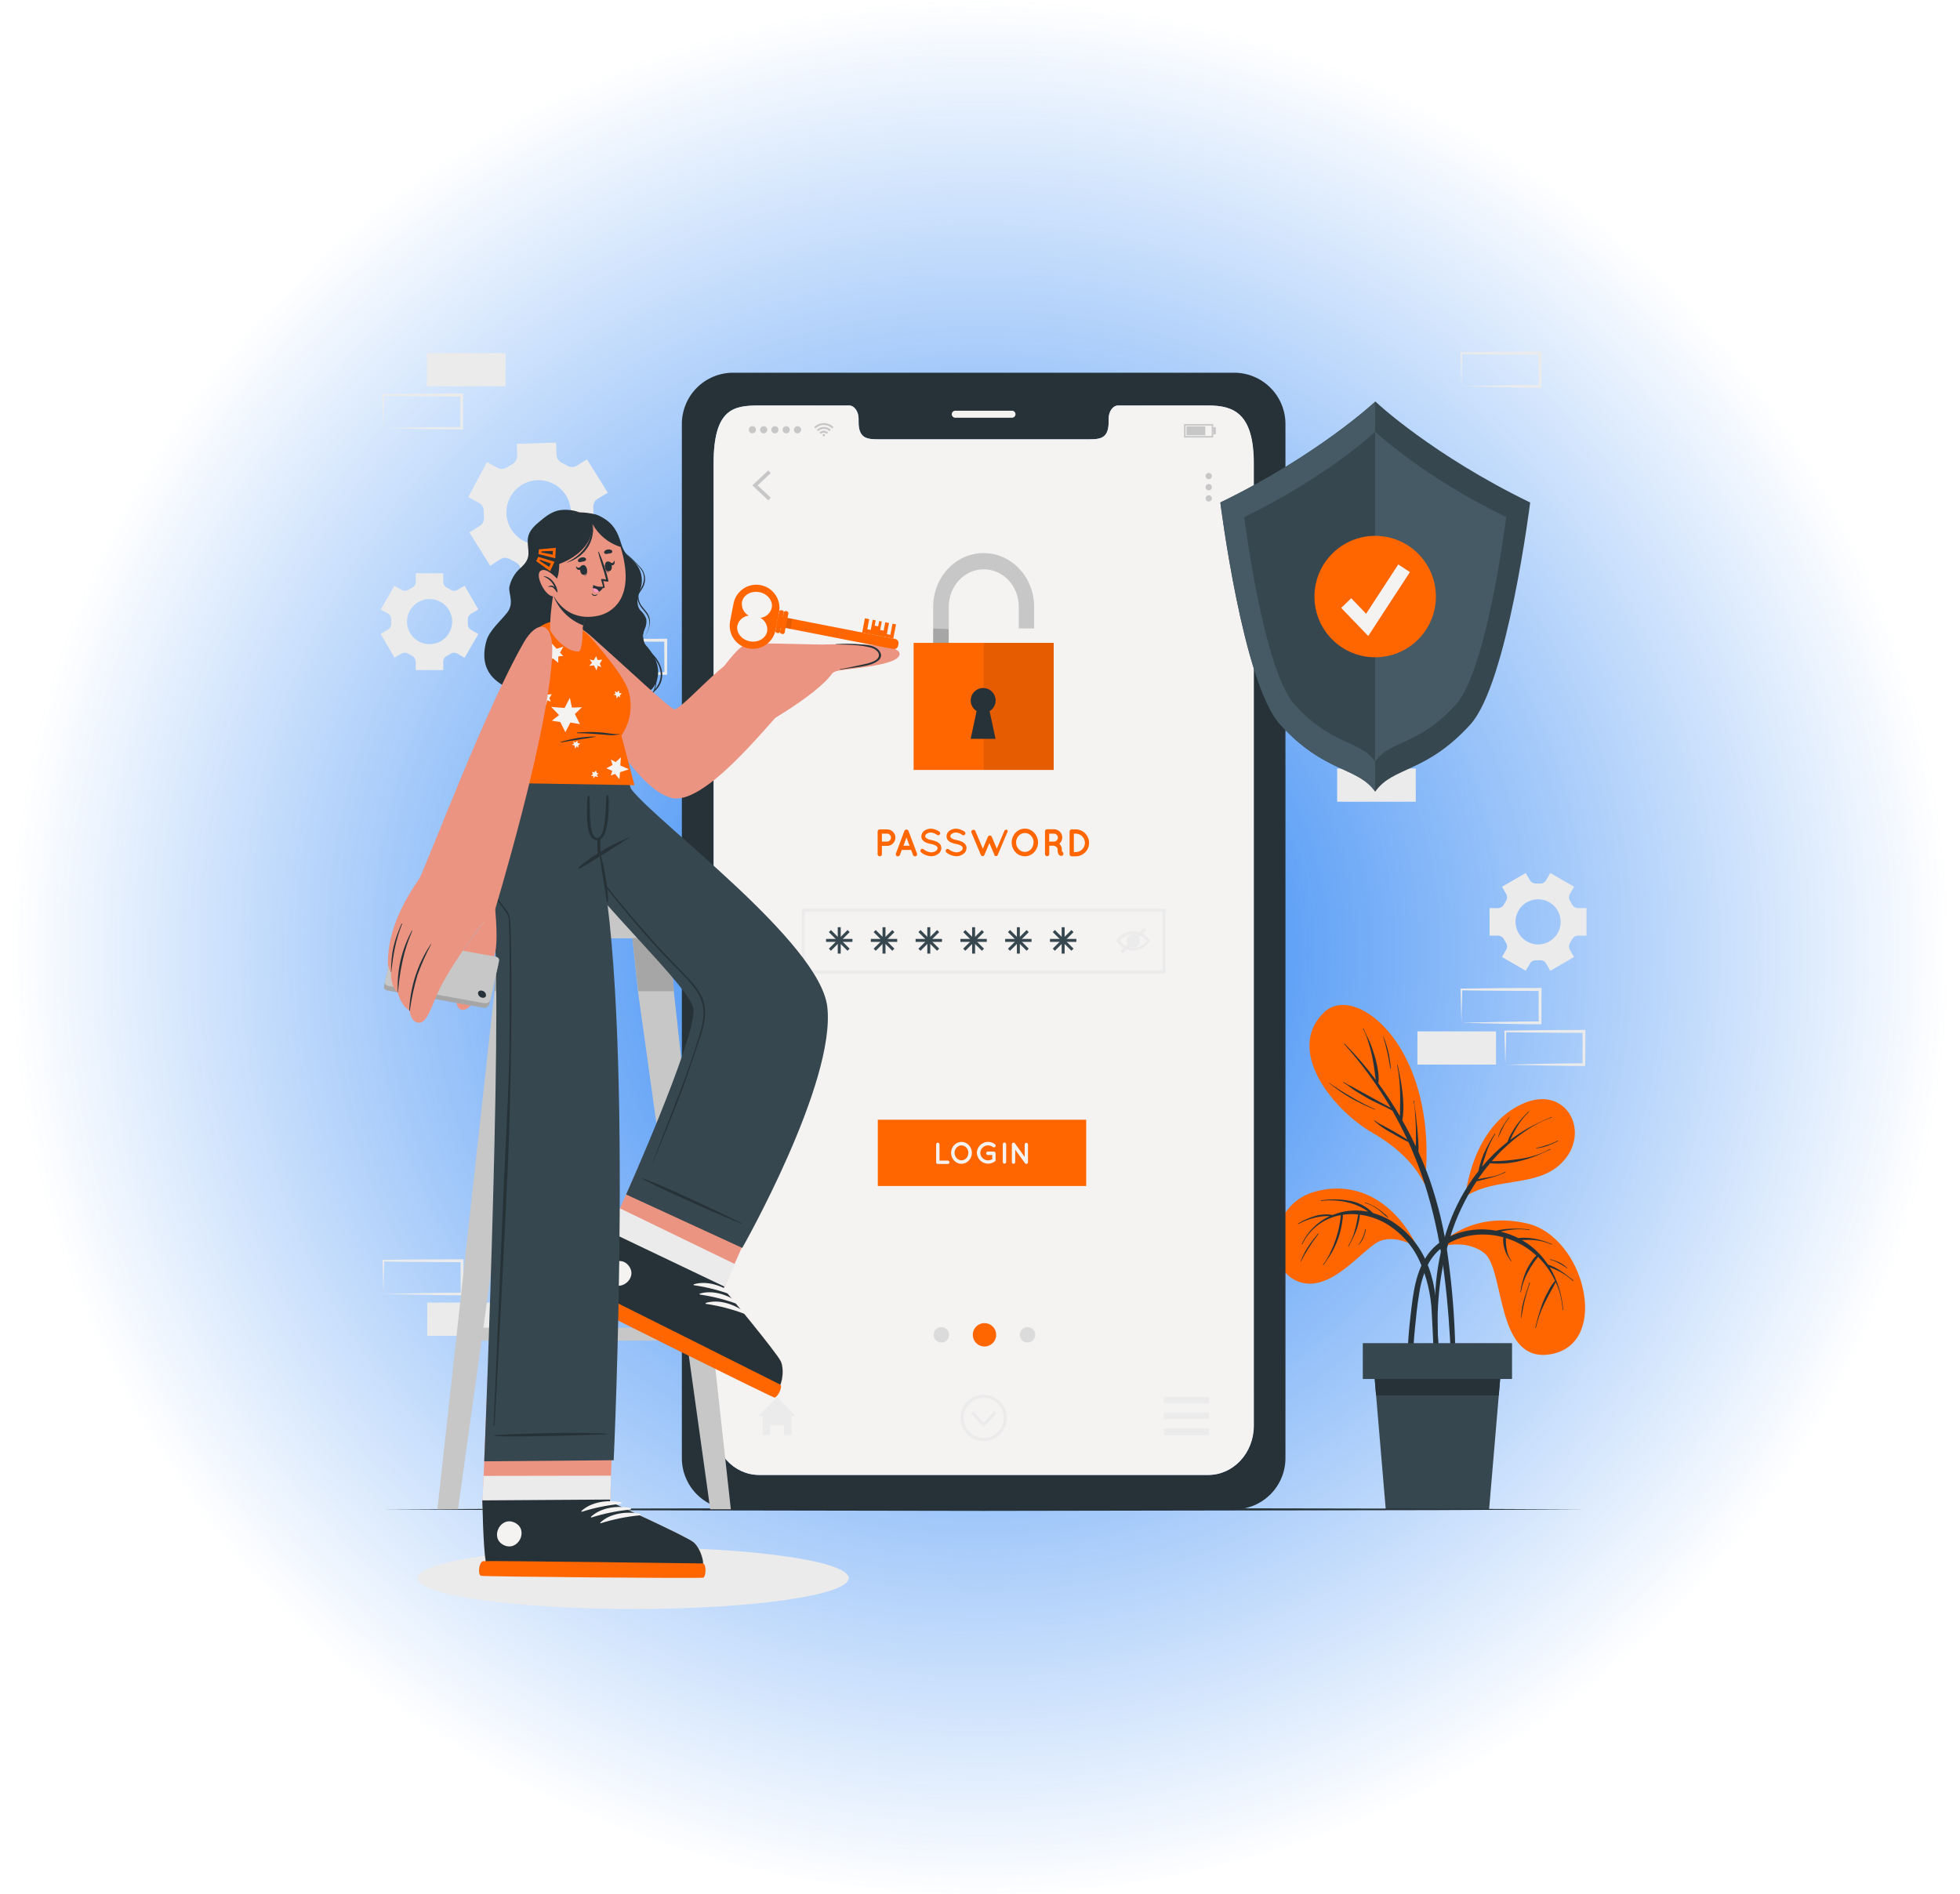 <svg width="268" height="259" viewBox="0 0 268 259" fill="none" xmlns="http://www.w3.org/2000/svg">
    <ellipse cx="134" cy="129.5" rx="134" ry="129.5" fill="url(#paint0_radial_0_1)" />
    <path
        d="M199.829 139.853L205.25 139.739L207.921 139.695C208.81 139.674 209.691 139.695 210.58 139.67L210.398 139.853L210.377 135.31L210.58 135.513L205.205 135.484C203.41 135.484 201.62 135.44 199.829 135.42L199.939 135.31C199.939 136.053 199.903 136.8 199.886 137.555L199.829 139.853ZM199.829 139.853L199.769 137.604C199.769 136.845 199.724 136.081 199.716 135.31V135.184H199.829C201.62 135.184 203.41 135.123 205.205 135.119L210.58 135.095H210.783V135.298L210.759 139.841V140.056H210.58C209.671 140.056 208.766 140.056 207.86 140.036L205.156 139.991L199.829 139.853Z"
        fill="#EBEBEB" />
    <path
        d="M205.827 145.582L211.247 145.468L213.918 145.423C214.807 145.403 215.692 145.423 216.577 145.399L216.395 145.582V141.039L216.598 141.242L211.222 141.213C209.428 141.213 207.637 141.168 205.847 141.148L205.956 141.039C205.956 141.782 205.92 142.529 205.904 143.284L205.827 145.582ZM205.827 145.582L205.77 143.332C205.749 142.573 205.721 141.81 205.713 141.039V140.929H205.827C207.617 140.909 209.407 140.868 211.202 140.864L216.577 140.84H216.78V141.043L216.756 145.586V145.768H216.577C215.672 145.768 214.763 145.768 213.857 145.748L211.153 145.703L205.827 145.582Z"
        fill="#EBEBEB" />
    <path d="M193.809 145.578H204.56V141.035H193.809V145.578Z" fill="#EBEBEB" />
    <path
        d="M52.423 176.941L57.847 176.827L60.518 176.783C61.403 176.783 62.288 176.783 63.173 176.758L62.995 176.941L62.971 172.398L63.173 172.601L57.798 172.572C56.008 172.572 54.217 172.528 52.423 172.508L52.532 172.398C52.532 173.141 52.5 173.888 52.479 174.643L52.423 176.941ZM52.423 176.941L52.366 174.692C52.346 173.933 52.321 173.169 52.313 172.398V172.288H52.423C54.217 172.268 56.008 172.227 57.798 172.223L63.173 172.199H63.377V172.402V176.945V177.128H63.194C62.288 177.128 61.379 177.128 60.478 177.108L57.766 177.055L52.423 176.941Z"
        fill="#EBEBEB" />
    <path d="M58.423 182.666H69.174V178.122H58.423V182.666Z" fill="#EBEBEB" />
    <path
        d="M80.278 92.091L85.702 91.977L88.374 91.933C89.259 91.912 90.144 91.933 91.029 91.912L90.85 92.091L90.826 87.548L91.029 87.751L85.653 87.727C83.863 87.727 82.069 87.682 80.278 87.658L80.388 87.548C80.388 88.291 80.355 89.042 80.335 89.797L80.278 92.091ZM80.278 92.091L80.221 89.846C80.221 89.087 80.177 88.319 80.168 87.548V87.438H80.278C82.069 87.418 83.863 87.373 85.653 87.373L91.029 87.345H91.232V87.548L91.212 92.091V92.274H91.033C90.128 92.274 89.218 92.274 88.317 92.249L85.613 92.205L80.278 92.091Z"
        fill="#EBEBEB" />
    <path d="M58.366 52.823H69.117V48.28H58.366V52.823Z" fill="#EBEBEB" />
    <path
        d="M52.374 58.551L57.794 58.45L60.465 58.405C61.355 58.405 62.236 58.405 63.125 58.405L62.942 58.584V54.041L63.145 54.244L57.766 54.187C55.971 54.187 54.181 54.142 52.39 54.118L52.5 54.008C52.5 54.751 52.463 55.498 52.447 56.257L52.374 58.551ZM52.374 58.551L52.313 56.306C52.313 55.547 52.268 54.78 52.26 54.008V53.899H52.374C54.164 53.899 55.955 53.834 57.749 53.83L63.125 53.805H63.328V54.008L63.303 58.551V58.734H63.125C62.215 58.734 61.31 58.734 60.405 58.71L57.701 58.665L52.374 58.551Z"
        fill="#EBEBEB" />
    <path
        d="M199.829 52.823L205.25 52.709L207.921 52.664C208.81 52.664 209.691 52.664 210.58 52.664L210.398 52.843L210.377 48.3L210.58 48.503L205.205 48.479C203.41 48.479 201.62 48.434 199.829 48.41L199.939 48.3C199.939 49.043 199.903 49.79 199.886 50.549L199.829 52.823ZM199.829 52.823L199.769 50.578C199.769 49.818 199.724 49.051 199.716 48.28V48.17H199.829C201.62 48.17 203.41 48.105 205.205 48.101L210.58 48.077H210.783V48.3L210.759 52.843V53.026H210.58C209.671 53.026 208.766 53.026 207.86 53.001L205.144 52.937L199.829 52.823Z"
        fill="#EBEBEB" />
    <path d="M182.835 109.634H193.585V105.091H182.835V109.634Z" fill="#EBEBEB" />
    <path
        d="M68.415 76.476C68.617 76.353 68.849 76.288 69.085 76.288C69.321 76.288 69.553 76.353 69.755 76.476L70.1 76.675C70.218 76.736 70.335 76.797 70.457 76.854C70.672 76.952 70.855 77.108 70.987 77.303C71.118 77.499 71.194 77.727 71.204 77.962L71.253 79.611L76.629 79.444L76.576 77.796C76.57 77.559 76.63 77.325 76.749 77.121C76.868 76.916 77.041 76.748 77.25 76.635C77.484 76.512 77.712 76.376 77.932 76.229C78.125 76.093 78.352 76.013 78.588 75.997C78.823 75.982 79.059 76.033 79.267 76.144L80.717 76.919L83.258 72.181L81.809 71.401C81.601 71.29 81.428 71.122 81.31 70.918C81.192 70.713 81.133 70.48 81.139 70.244C81.148 69.973 81.14 69.702 81.115 69.432C81.089 69.194 81.13 68.953 81.235 68.738C81.34 68.522 81.504 68.341 81.707 68.214L83.108 67.382L80.266 62.815L78.878 63.671C78.677 63.795 78.446 63.86 78.21 63.86C77.974 63.86 77.743 63.795 77.542 63.671C77.432 63.602 77.315 63.537 77.201 63.476C77.087 63.415 76.965 63.35 76.844 63.298C76.629 63.199 76.445 63.043 76.313 62.847C76.181 62.65 76.106 62.422 76.097 62.185L76.036 60.525L70.66 60.691L70.713 62.315C70.72 62.552 70.661 62.787 70.542 62.992C70.423 63.197 70.249 63.365 70.039 63.476C69.805 63.599 69.577 63.735 69.357 63.882C69.164 64.019 68.937 64.1 68.701 64.115C68.465 64.13 68.23 64.079 68.021 63.968L66.572 63.192L64.03 67.967L65.48 68.746C65.687 68.858 65.86 69.025 65.977 69.23C66.095 69.434 66.153 69.668 66.145 69.903C66.14 70.174 66.15 70.445 66.174 70.715C66.2 70.954 66.158 71.194 66.053 71.409C65.948 71.625 65.784 71.806 65.581 71.933L64.18 72.802L67.022 77.37L68.415 76.476ZM69.759 67.991C70.169 67.222 70.798 66.593 71.567 66.182C72.335 65.77 73.207 65.596 74.075 65.681C74.942 65.766 75.764 66.107 76.438 66.659C77.112 67.211 77.607 67.951 77.86 68.785C78.113 69.619 78.114 70.509 77.861 71.343C77.608 72.176 77.114 72.917 76.441 73.47C75.767 74.023 74.945 74.364 74.078 74.449C73.211 74.535 72.338 74.362 71.57 73.951C70.54 73.4 69.771 72.463 69.432 71.346C69.092 70.228 69.21 69.022 69.759 67.991Z"
        fill="#EBEBEB" />
    <path
        d="M209.204 131.749C209.288 131.606 209.411 131.489 209.558 131.412C209.705 131.334 209.871 131.299 210.036 131.311H210.593C210.755 131.302 210.916 131.338 211.059 131.415C211.202 131.491 211.322 131.606 211.405 131.745L211.981 132.748L215.229 130.864L214.653 129.865C214.57 129.722 214.529 129.558 214.535 129.392C214.541 129.226 214.593 129.065 214.685 128.928C214.788 128.768 214.881 128.605 214.965 128.44C215.041 128.29 215.157 128.164 215.3 128.076C215.444 127.989 215.609 127.943 215.777 127.945H216.93V124.177H215.777C215.609 124.18 215.444 124.135 215.301 124.048C215.157 123.962 215.041 123.836 214.965 123.686C214.881 123.518 214.788 123.356 214.685 123.199C214.593 123.061 214.541 122.9 214.535 122.735C214.529 122.569 214.57 122.405 214.653 122.261L215.229 121.258L211.981 119.378L211.4 120.381C211.318 120.522 211.199 120.637 211.056 120.714C210.913 120.791 210.751 120.828 210.588 120.82C210.495 120.82 210.402 120.82 210.308 120.82C210.215 120.82 210.126 120.82 210.032 120.82C209.867 120.83 209.701 120.794 209.555 120.717C209.408 120.64 209.285 120.524 209.2 120.381L208.623 119.378L205.375 121.258L205.952 122.257C206.035 122.401 206.075 122.565 206.07 122.731C206.064 122.896 206.012 123.057 205.919 123.195C205.819 123.355 205.726 123.517 205.639 123.682C205.564 123.833 205.448 123.959 205.305 124.047C205.161 124.134 204.996 124.18 204.827 124.177H203.674V127.945H204.827C204.996 127.943 205.161 127.989 205.304 128.076C205.448 128.164 205.564 128.29 205.639 128.44C205.723 128.608 205.817 128.771 205.919 128.928C206.012 129.065 206.064 129.226 206.07 129.392C206.075 129.558 206.035 129.722 205.952 129.865L205.375 130.864L208.623 132.748L209.204 131.749ZM207.227 126.065C207.226 125.455 207.406 124.858 207.745 124.35C208.083 123.842 208.565 123.446 209.129 123.212C209.693 122.977 210.313 122.916 210.912 123.034C211.511 123.153 212.061 123.447 212.493 123.878C212.925 124.309 213.219 124.859 213.338 125.458C213.458 126.056 213.397 126.677 213.164 127.241C212.93 127.805 212.535 128.287 212.027 128.626C211.52 128.966 210.923 129.147 210.312 129.147C209.496 129.145 208.713 128.819 208.136 128.242C207.558 127.664 207.233 126.882 207.231 126.065H207.227Z"
        fill="#EBEBEB" />
    <path
        d="M53.048 83.894C53.192 83.978 53.309 84.1 53.386 84.247C53.464 84.394 53.499 84.56 53.487 84.726C53.487 84.816 53.487 84.909 53.487 85.002C53.487 85.096 53.487 85.189 53.487 85.282C53.495 85.445 53.459 85.606 53.383 85.749C53.306 85.892 53.192 86.012 53.052 86.094L52.049 86.671L53.933 89.919L54.924 89.371C55.068 89.289 55.232 89.249 55.397 89.255C55.563 89.26 55.724 89.312 55.862 89.403C56.02 89.505 56.182 89.602 56.349 89.688C56.497 89.761 56.621 89.873 56.709 90.013C56.796 90.153 56.843 90.314 56.844 90.479V91.632H60.608V90.479C60.608 90.315 60.654 90.153 60.741 90.014C60.828 89.874 60.952 89.761 61.099 89.688C61.267 89.603 61.43 89.508 61.586 89.403C61.724 89.312 61.885 89.26 62.051 89.255C62.216 89.249 62.38 89.289 62.524 89.371L63.527 89.947L65.407 86.699L64.404 86.119C64.264 86.036 64.15 85.916 64.073 85.773C63.996 85.63 63.959 85.469 63.965 85.307C63.965 85.213 63.965 85.124 63.965 85.031C63.965 84.937 63.965 84.844 63.965 84.755C63.955 84.589 63.99 84.424 64.067 84.277C64.145 84.13 64.261 84.007 64.404 83.922L65.407 83.346L63.527 80.098L62.528 80.674C62.384 80.757 62.22 80.798 62.055 80.792C61.889 80.786 61.728 80.734 61.59 80.642C61.433 80.542 61.271 80.448 61.103 80.362C60.952 80.287 60.826 80.171 60.738 80.027C60.651 79.883 60.605 79.718 60.608 79.55V78.397H56.852V79.55C56.854 79.718 56.809 79.883 56.721 80.027C56.633 80.17 56.507 80.286 56.357 80.362C56.189 80.445 56.026 80.539 55.87 80.642C55.731 80.734 55.57 80.786 55.403 80.792C55.237 80.797 55.072 80.757 54.928 80.674L53.933 80.098L52.049 83.346L53.048 83.894ZM58.732 81.917C59.343 81.916 59.94 82.096 60.447 82.435C60.955 82.773 61.352 83.255 61.586 83.819C61.82 84.382 61.882 85.003 61.763 85.602C61.644 86.201 61.351 86.751 60.919 87.183C60.488 87.615 59.938 87.909 59.34 88.028C58.741 88.148 58.12 88.087 57.556 87.853C56.992 87.62 56.51 87.225 56.171 86.717C55.832 86.21 55.651 85.613 55.651 85.002C55.652 84.185 55.977 83.401 56.554 82.823C57.132 82.245 57.915 81.919 58.732 81.917Z"
        fill="#EBEBEB" />
    <path
        d="M86.576 220.026C102.855 220.026 116.051 218.137 116.051 215.807C116.051 213.478 102.855 211.589 86.576 211.589C70.297 211.589 57.1 213.478 57.1 215.807C57.1 218.137 70.297 220.026 86.576 220.026Z"
        fill="#EBEBEB" />
    <path
        d="M193.841 170.599C190.837 164.424 185.579 161.261 179.631 163.003C173.683 164.745 172.786 173.019 177.195 175.106C181.604 177.193 186.042 171.103 188.38 169.848C190.719 168.594 193.841 170.599 193.841 170.599Z"
        fill="#FF6600" />
    <path
        d="M196.752 187.042C196.752 186.299 196.707 185.552 196.679 184.809C196.626 183.323 196.577 181.837 196.525 180.343C196.423 177.627 196.119 174.956 195.002 172.451C194.007 170.178 192.345 168.263 190.236 166.957C189.454 166.484 188.611 166.119 187.731 165.873C186.934 165.058 185.917 164.494 184.803 164.249C183.432 163.971 182.022 163.935 180.638 164.144C180.585 164.144 180.589 164.229 180.638 164.221C181.959 164.054 183.3 164.149 184.584 164.501C185.133 164.655 185.664 164.863 186.172 165.122C186.491 165.294 186.797 165.488 187.089 165.703C185.893 165.456 184.658 165.468 183.468 165.739C183.039 165.84 182.619 165.976 182.213 166.145C181.888 166.075 181.555 166.046 181.222 166.06C180.79 166.076 180.36 166.138 179.939 166.243C179.082 166.485 178.262 166.844 177.503 167.311C177.459 167.335 177.503 167.4 177.544 167.376C178.292 166.968 179.092 166.666 179.923 166.478C180.324 166.388 180.731 166.329 181.141 166.3C181.368 166.288 181.596 166.288 181.823 166.3C180.134 167.08 178.776 168.433 177.991 170.12C177.97 170.165 178.039 170.205 178.06 170.157C178.527 169.181 179.207 168.323 180.05 167.645C180.893 166.968 181.878 166.489 182.932 166.243C183.062 166.21 183.196 166.194 183.338 166.166C183.293 166.357 183.301 166.572 183.277 166.763C183.236 167.063 183.187 167.363 183.127 167.66C183.002 168.273 182.841 168.877 182.643 169.471C182.443 170.069 182.203 170.654 181.925 171.22C181.66 171.823 181.323 172.392 180.922 172.913C180.917 172.918 180.914 172.923 180.911 172.928C180.909 172.934 180.908 172.94 180.908 172.946C180.909 172.952 180.911 172.958 180.914 172.964C180.917 172.969 180.921 172.974 180.926 172.977C180.931 172.981 180.937 172.983 180.943 172.984C180.949 172.985 180.955 172.984 180.961 172.983C180.967 172.981 180.972 172.978 180.977 172.973C180.981 172.969 180.985 172.964 180.987 172.958C181.34 172.402 181.754 171.886 182.079 171.31C182.395 170.757 182.666 170.18 182.891 169.584C183.119 168.983 183.296 168.364 183.419 167.733C183.488 167.4 183.537 167.063 183.577 166.726C183.616 166.524 183.628 166.318 183.614 166.113C184.31 166.008 185.017 165.995 185.717 166.072C185.457 167.546 185.173 169.081 184.349 170.36C184.32 170.404 184.393 170.445 184.418 170.396C184.804 169.718 185.143 169.014 185.433 168.289C185.706 167.586 185.878 166.848 185.944 166.097C187.167 166.261 188.348 166.656 189.424 167.262C191.447 168.441 193.063 170.208 194.056 172.329C195.102 174.615 195.685 177.084 195.773 179.596C195.968 182.751 196.009 185.93 196.326 189.076C196.346 189.283 196.671 189.352 196.732 189.117C196.801 188.427 196.808 187.733 196.752 187.042Z"
        fill="#263238" />
    <path
        d="M189.805 166.466C189.607 166.226 189.378 166.013 189.123 165.833C188.876 165.63 188.624 165.427 188.36 165.256C187.84 164.894 187.264 164.62 186.655 164.444C186.606 164.444 186.586 164.513 186.655 164.521C187.266 164.673 187.84 164.95 188.34 165.333C188.591 165.52 188.831 165.715 189.066 165.922C189.275 166.141 189.507 166.337 189.757 166.507C189.781 166.564 189.838 166.511 189.805 166.466Z"
        fill="#263238" />
    <path
        d="M180.216 168.703C179.719 169.282 179.258 169.891 178.835 170.526C178.426 171.166 178.083 171.847 177.812 172.556C177.812 172.576 177.836 172.589 177.849 172.556C178.541 171.211 179.356 169.934 180.285 168.74C180.305 168.719 180.248 168.667 180.216 168.703Z"
        fill="#263238" />
    <path
        d="M186.679 168.094C186.616 168.48 186.503 168.855 186.342 169.211C186.176 169.555 185.985 169.886 185.77 170.201C185.77 170.222 185.77 170.242 185.802 170.226C186.322 169.63 186.654 168.894 186.756 168.11C186.764 168.07 186.687 168.041 186.679 168.094Z"
        fill="#263238" />
    <path
        d="M196.334 170.754C196.334 170.754 200.589 165.403 208.798 167.299C216.606 169.101 220.207 183.417 212.322 185.126C204.438 186.835 205.826 173.596 202.948 171.346C200.841 169.694 197.808 170.051 196.334 170.754Z"
        fill="#FF6600" />
    <path
        d="M215.144 175.118C214.608 174.649 214.043 174.215 213.451 173.819C212.893 173.439 212.287 173.135 211.648 172.918C211.327 172.432 210.969 171.972 210.576 171.541C209.851 170.764 209.015 170.098 208.096 169.564H208.339C208.773 169.542 209.208 169.542 209.642 169.564C210.519 169.62 211.379 169.833 212.18 170.193C212.225 170.193 212.257 170.141 212.212 170.124C211.401 169.774 210.553 169.517 209.683 169.361C209.26 169.286 208.83 169.249 208.4 169.251C208.169 169.253 207.939 169.266 207.71 169.292H207.576C206.823 168.913 206.029 168.621 205.209 168.423L205.44 168.358C205.843 168.271 206.249 168.205 206.658 168.159C207.477 168.066 208.304 168.078 209.119 168.196C209.127 168.193 209.134 168.188 209.139 168.181C209.144 168.174 209.147 168.166 209.147 168.157C209.147 168.149 209.144 168.14 209.139 168.133C209.134 168.127 209.127 168.121 209.119 168.119C208.294 168.021 207.464 167.989 206.634 168.021C205.938 168.04 205.245 168.13 204.567 168.289C204.074 168.198 203.575 168.141 203.073 168.119C200.207 167.997 197.085 169.065 195.323 171.419C193.561 173.774 193.216 176.917 192.887 179.759C192.405 183.72 192.301 187.718 192.574 191.699C192.574 191.931 192.923 191.89 192.927 191.667C193.037 188.293 193.155 184.915 193.48 181.553C193.63 179.994 193.792 178.431 194.052 176.888C194.242 175.56 194.624 174.266 195.185 173.048C195.794 171.802 196.759 170.765 197.958 170.068C199.16 169.375 200.501 168.959 201.884 168.85C203.122 168.746 204.369 168.862 205.566 169.195C205.523 169.434 205.516 169.679 205.546 169.921C205.574 170.226 205.636 170.527 205.729 170.819C205.816 171.1 205.93 171.372 206.07 171.631C206.224 171.911 206.415 172.162 206.585 172.443C206.61 172.483 206.679 172.443 206.646 172.398C206.309 171.914 206.091 171.358 206.009 170.774C205.96 170.497 205.928 170.218 205.911 169.938C205.911 169.726 205.911 169.511 205.911 169.3C207.214 169.701 208.43 170.343 209.496 171.192C209.695 171.355 209.902 171.521 210.077 171.696C209.806 171.948 209.571 172.236 209.379 172.552C209.097 172.963 208.853 173.398 208.648 173.851C208.271 174.761 208.016 175.717 207.889 176.693C207.889 176.742 207.962 176.758 207.966 176.693C208.119 175.744 208.436 174.829 208.904 173.989C209.119 173.568 209.362 173.161 209.63 172.771C209.768 172.577 209.91 172.365 210.061 172.191C210.142 172.089 210.231 171.984 210.304 171.874C211.27 172.82 212.06 173.931 212.635 175.155C212.243 175.582 211.92 176.068 211.681 176.596C211.387 177.118 211.13 177.661 210.913 178.22C210.516 179.314 210.188 180.431 209.931 181.565C209.931 181.614 210 181.63 210.008 181.565C210.259 180.421 210.651 179.313 211.173 178.265C211.421 177.753 211.681 177.246 211.953 176.746C212.236 176.282 212.493 175.802 212.724 175.309C213.271 176.508 213.589 177.798 213.662 179.113C213.662 179.162 213.743 179.158 213.739 179.113C213.588 177.05 212.957 175.051 211.896 173.275C212.399 173.49 212.903 173.681 213.386 173.957C214.003 174.29 214.576 174.699 215.091 175.175C215.128 175.212 215.18 175.151 215.144 175.118Z"
        fill="#263238" />
    <path
        d="M209.119 175.419C208.875 176.231 208.562 177.018 208.339 177.855C208.118 178.634 207.999 179.44 207.986 180.25C207.986 180.274 208.022 180.274 208.026 180.25C208.249 178.611 208.644 177 209.204 175.443C209.205 175.437 209.206 175.432 209.205 175.426C209.205 175.42 209.203 175.414 209.2 175.409C209.197 175.404 209.193 175.4 209.189 175.396C209.184 175.392 209.179 175.39 209.173 175.388C209.168 175.387 209.162 175.386 209.156 175.387C209.15 175.387 209.145 175.389 209.14 175.392C209.135 175.395 209.13 175.399 209.126 175.403C209.123 175.408 209.12 175.413 209.119 175.419Z"
        fill="#263238" />
    <path
        d="M214.324 173.409C214.001 173.098 213.634 172.837 213.236 172.633C212.83 172.448 212.409 172.299 211.977 172.187C211.928 172.187 211.912 172.252 211.977 172.264C212.404 172.373 212.814 172.541 213.195 172.763C213.583 172.965 213.956 173.194 214.311 173.449C214.316 173.448 214.32 173.446 214.323 173.443C214.326 173.441 214.328 173.437 214.329 173.433C214.331 173.429 214.331 173.424 214.33 173.42C214.329 173.416 214.327 173.412 214.324 173.409Z"
        fill="#263238" />
    <path
        d="M200.377 163.604C200.377 163.604 201.161 153.998 208.303 150.884C214.267 148.286 217.681 154.985 213.467 159.089C210.056 162.41 204.588 160.912 200.377 163.604Z"
        fill="#FF6600" />
    <path
        d="M212.148 152.747C211.06 153.188 209.998 153.69 208.969 154.254C208.114 154.743 207.291 155.286 206.504 155.878C206.622 155.634 206.723 155.382 206.845 155.143C207.032 154.773 207.231 154.408 207.45 154.059C207.889 153.331 208.419 152.661 209.025 152.065C209.062 152.033 209.001 151.976 208.969 152.013C208.364 152.608 207.81 153.253 207.312 153.941C207.066 154.29 206.84 154.651 206.634 155.025C206.424 155.371 206.261 155.744 206.151 156.133L206.074 156.19C204.827 157.184 203.684 158.302 202.663 159.528C202.684 159.434 202.7 159.341 202.728 159.252C202.862 158.785 203.004 158.318 203.159 157.855C203.468 156.87 203.902 155.928 204.45 155.053C204.478 155.013 204.409 154.972 204.381 155.017C203.82 155.892 203.321 156.805 202.887 157.749C202.687 158.21 202.522 158.685 202.391 159.17C202.288 159.486 202.211 159.809 202.16 160.137C201.847 160.543 201.543 160.928 201.255 161.355C198.189 165.719 196.651 170.997 196.281 176.283C196.173 177.857 196.146 179.436 196.2 181.013C196.207 182.605 196.343 184.193 196.606 185.763C196.626 185.865 196.781 185.832 196.781 185.735C196.744 184.346 196.602 182.966 196.573 181.577C196.547 180.185 196.592 178.792 196.707 177.404C196.931 174.631 197.454 171.891 198.266 169.231C199.096 166.505 200.319 163.914 201.896 161.541C202.197 161.48 202.497 161.399 202.793 161.322C203.09 161.245 203.508 161.139 203.861 161.042C204.547 160.865 205.213 160.62 205.851 160.311C205.855 160.309 205.859 160.305 205.861 160.301C205.864 160.297 205.866 160.292 205.868 160.287C205.869 160.282 205.869 160.277 205.868 160.272C205.867 160.267 205.865 160.263 205.863 160.258C205.86 160.254 205.857 160.25 205.852 160.248C205.848 160.245 205.844 160.243 205.839 160.241C205.834 160.24 205.829 160.24 205.824 160.241C205.819 160.242 205.814 160.244 205.81 160.246C205.177 160.59 204.491 160.824 203.78 160.94C203.22 161.054 202.639 161.123 202.079 161.253C202.598 160.498 203.151 159.767 203.739 159.069C205.1 159.192 206.472 159.091 207.799 158.768C208.506 158.597 209.2 158.38 209.878 158.119C210.597 157.843 211.271 157.489 211.977 157.193C211.986 157.189 211.993 157.181 211.997 157.172C212 157.162 212 157.152 211.995 157.142C211.991 157.133 211.983 157.126 211.974 157.123C211.964 157.119 211.954 157.12 211.945 157.124C210.666 157.821 209.271 158.278 207.828 158.472C206.554 158.677 205.265 158.783 203.975 158.789C204.482 158.208 205.006 157.64 205.566 157.108C207.442 155.321 209.671 153.681 212.139 152.825C212.217 152.808 212.192 152.731 212.148 152.747Z"
        fill="#263238" />
    <path
        d="M206.333 152.78C206.01 153.184 205.717 153.612 205.456 154.059C205.19 154.53 204.979 155.03 204.827 155.549C204.827 155.549 204.827 155.577 204.856 155.549C205.095 155.078 205.294 154.587 205.538 154.12C205.773 153.657 206.059 153.221 206.39 152.821C206.423 152.792 206.362 152.739 206.333 152.78Z"
        fill="#263238" />
    <path
        d="M212.976 155.975C212.512 156.233 212.02 156.439 211.51 156.588C211.022 156.751 210.524 156.887 210.02 156.994C209.996 156.994 210 157.039 210.02 157.035C210.547 156.98 211.065 156.867 211.567 156.698C212.061 156.51 212.544 156.293 213.012 156.048C213.061 156.02 213.021 155.951 212.976 155.975Z"
        fill="#263238" />
    <path
        d="M194.824 161.883C194.779 162.289 193.744 158.391 187.702 154.928C182.221 151.781 175.673 143.596 181.052 138.424C185.392 134.25 196.829 143.349 194.824 161.883Z"
        fill="#FF6600" />
    <path
        d="M198.981 184.257C198.892 180.2 198.572 176.151 198.023 172.13C197.545 168.429 196.689 164.787 195.469 161.261C195.022 159.991 194.507 158.744 193.95 157.514C193.981 157.035 193.973 156.554 193.926 156.077C193.898 155.46 193.841 154.859 193.784 154.233C193.727 153.608 193.666 153.015 193.593 152.394C193.52 151.773 193.39 151.176 193.366 150.563C193.368 150.557 193.368 150.551 193.367 150.544C193.366 150.538 193.364 150.532 193.36 150.527C193.356 150.522 193.351 150.517 193.346 150.514C193.34 150.511 193.334 150.51 193.327 150.51C193.321 150.51 193.314 150.511 193.309 150.514C193.303 150.517 193.298 150.522 193.294 150.527C193.291 150.532 193.288 150.538 193.287 150.544C193.286 150.551 193.287 150.557 193.289 150.563C193.409 151.205 193.481 151.855 193.504 152.508C193.553 153.101 193.585 153.693 193.601 154.286C193.622 154.883 193.601 155.476 193.601 156.073C193.601 156.284 193.601 156.511 193.581 156.743C193.017 155.525 192.408 154.359 191.746 153.21C192.152 150.705 191.624 148.087 191.112 145.638C191.112 145.59 191.027 145.614 191.039 145.663C191.292 146.942 191.428 148.241 191.445 149.544C191.47 150.571 191.421 151.598 191.417 152.626C191.271 152.382 191.129 152.134 190.978 151.891C190.195 150.612 189.354 149.357 188.469 148.143C188.542 147.55 188.523 146.949 188.413 146.361C188.313 145.701 188.167 145.048 187.974 144.408C187.779 143.771 187.568 143.142 187.304 142.524C187.04 141.907 186.695 141.286 186.443 140.653C186.419 140.596 186.342 140.653 186.37 140.681C186.693 141.283 186.946 141.919 187.126 142.577C187.327 143.194 187.493 143.821 187.621 144.457C187.751 145.09 187.852 145.728 187.942 146.373C188.002 146.779 188.039 147.238 188.112 147.664C186.819 145.928 185.407 144.284 183.886 142.744C183.849 142.707 183.796 142.764 183.829 142.8C186.132 145.389 188.188 148.186 189.972 151.156L190.162 151.489C189.829 151.282 189.448 151.115 189.135 150.941L187.377 149.974L185.664 149.041C185.372 148.878 185.083 148.708 184.783 148.553C184.427 148.394 184.084 148.206 183.76 147.989C183.752 147.983 183.742 147.981 183.732 147.982C183.722 147.984 183.713 147.989 183.707 147.997C183.701 148.005 183.699 148.015 183.7 148.025C183.702 148.035 183.707 148.044 183.715 148.05C184.296 148.371 184.811 148.862 185.372 149.203C185.932 149.544 186.508 149.91 187.097 150.238C188.169 150.835 189.334 151.266 190.394 151.887C191.125 153.17 191.801 154.484 192.424 155.829C191.782 155.423 191.129 155.017 190.463 154.652C190.037 154.412 189.606 154.177 189.172 153.949C188.74 153.749 188.332 153.503 187.954 153.214C187.946 153.211 187.937 153.209 187.929 153.211C187.92 153.213 187.912 153.217 187.906 153.223C187.901 153.23 187.897 153.238 187.896 153.246C187.895 153.255 187.897 153.264 187.901 153.271C188.604 153.907 189.385 154.453 190.223 154.895C190.999 155.35 191.782 155.788 192.59 156.182C193.234 157.601 193.816 159.042 194.336 160.506C196.878 167.705 197.811 175.345 198.258 182.934C198.392 185.195 198.461 187.456 198.489 189.722C198.518 191.987 198.396 194.245 198.4 196.506C198.4 196.571 198.51 196.587 198.522 196.506C198.794 194.501 198.839 192.446 198.928 190.441C199.017 188.435 199.025 186.316 198.981 184.257Z"
        fill="#263238" />
    <path
        d="M188.007 151.672C186.905 151.186 185.834 150.633 184.8 150.015C183.751 149.422 182.733 148.776 181.751 148.079C181.751 148.079 181.718 148.079 181.73 148.107C182.659 148.85 183.637 149.528 184.658 150.137C185.728 150.734 186.834 151.265 187.971 151.724C188.019 151.761 188.056 151.692 188.007 151.672Z"
        fill="#263238" />
    <path
        d="M189.757 143.535C189.667 143.186 189.558 142.841 189.44 142.5C189.444 142.494 189.445 142.487 189.445 142.48C189.445 142.473 189.444 142.466 189.44 142.459C189.363 142.265 189.282 142.053 189.205 141.879L189.176 141.806C189.176 141.769 189.144 141.733 189.131 141.696C189.119 141.66 189.107 141.696 189.111 141.696C189.115 141.696 189.148 141.83 189.168 141.895C189.177 141.932 189.188 141.969 189.2 142.005C189.601 143.347 189.901 144.718 190.098 146.105C190.098 146.15 190.171 146.15 190.167 146.105C190.111 145.238 189.973 144.377 189.757 143.535Z"
        fill="#263238" />
    <path
        d="M205.363 185.719L204.933 190.826L203.613 206.404H189.48L188.161 190.826L187.73 185.719H205.363Z"
        fill="#37474F" />
    <path d="M205.363 185.719L204.933 190.826H188.161L187.73 185.719H205.363Z" fill="#263238" />
    <path d="M206.748 183.668H186.342V188.569H206.748V183.668Z" fill="#37474F" />
    <path
        d="M52.261 206.404L72.821 206.307L93.38 206.27L134.5 206.201L175.62 206.266L196.18 206.303L216.739 206.404L196.18 206.502L175.62 206.538L134.5 206.607L93.38 206.538L72.821 206.502L52.261 206.404Z"
        fill="#263238" />
    <path
        d="M168.811 50.967H100.197C99.275 50.973 98.363 51.161 97.513 51.52C96.664 51.879 95.893 52.402 95.246 53.06C94.6 53.717 94.089 54.496 93.743 55.351C93.398 56.207 93.225 57.122 93.234 58.044V199.332C93.218 201.191 93.941 202.98 95.243 204.306C96.546 205.633 98.322 206.387 100.181 206.404H168.795C169.717 206.398 170.629 206.21 171.478 205.851C172.328 205.492 173.098 204.969 173.746 204.312C174.393 203.656 174.905 202.878 175.251 202.023C175.598 201.169 175.773 200.254 175.766 199.332V58.044C175.774 57.123 175.6 56.209 175.255 55.354C174.91 54.5 174.4 53.722 173.754 53.065C173.108 52.408 172.339 51.885 171.491 51.525C170.643 51.165 169.732 50.975 168.811 50.967ZM171.422 194.963C171.422 198.682 168.637 201.691 165.202 201.691H103.802C100.36 201.691 97.574 198.682 97.574 194.963V63.395C97.574 55.819 100.36 55.45 103.802 55.45H116.1C116.815 55.45 117.399 56.261 117.399 57.268V57.703C117.399 60.074 118.69 60.074 120.29 60.074H148.71C150.306 60.074 151.589 60.074 151.589 57.707V57.268C151.589 56.261 152.161 55.45 152.888 55.45H165.19C168.624 55.45 171.41 56.456 171.41 63.395L171.422 194.963Z"
        fill="#263238" />
    <path
        d="M138.377 57.122H130.619C130.556 57.122 130.494 57.11 130.435 57.086C130.377 57.062 130.324 57.026 130.28 56.982C130.235 56.937 130.2 56.885 130.176 56.827C130.152 56.768 130.14 56.706 130.14 56.643C130.14 56.516 130.19 56.394 130.28 56.304C130.37 56.215 130.492 56.164 130.619 56.164H138.377C138.504 56.164 138.626 56.215 138.716 56.304C138.806 56.394 138.856 56.516 138.856 56.643C138.856 56.706 138.844 56.768 138.82 56.827C138.796 56.885 138.761 56.937 138.716 56.982C138.672 57.026 138.619 57.062 138.561 57.086C138.503 57.11 138.44 57.122 138.377 57.122Z"
        fill="#F5F2F2" />
    <path
        d="M171.446 63.395V194.963C171.446 198.682 168.661 201.691 165.226 201.691H103.802C100.359 201.691 97.574 198.682 97.574 194.963V63.395C97.574 55.819 100.359 55.45 103.802 55.45H116.1C116.815 55.45 117.399 56.262 117.399 57.269V57.703C117.399 60.074 118.69 60.074 120.29 60.074H148.71C150.31 60.074 151.588 60.074 151.588 57.707V57.269C151.588 56.262 152.165 55.45 152.892 55.45H165.194C168.64 55.45 171.446 56.457 171.446 63.395Z"
        fill="#F5F2F2" />
    <path
        d="M105.049 68.417L102.865 66.375L105.049 64.329L105.386 64.69L103.591 66.375L105.386 68.06L105.049 68.417Z"
        fill="#C7C7C7" />
    <path
        d="M165.705 65.1C165.705 65.185 165.68 65.269 165.633 65.339C165.586 65.41 165.518 65.465 165.44 65.498C165.361 65.531 165.275 65.539 165.191 65.522C165.108 65.506 165.031 65.465 164.971 65.405C164.911 65.344 164.87 65.268 164.853 65.184C164.836 65.101 164.845 65.014 164.877 64.936C164.91 64.857 164.965 64.79 165.036 64.743C165.107 64.695 165.19 64.67 165.275 64.67C165.332 64.669 165.388 64.68 165.44 64.702C165.493 64.723 165.541 64.755 165.581 64.795C165.621 64.835 165.652 64.882 165.674 64.935C165.695 64.987 165.706 65.044 165.705 65.1Z"
        fill="#C7C7C7" />
    <path
        d="M165.705 66.627C165.705 66.712 165.68 66.795 165.633 66.866C165.586 66.936 165.518 66.992 165.44 67.024C165.361 67.057 165.275 67.065 165.191 67.049C165.108 67.032 165.031 66.991 164.971 66.931C164.911 66.871 164.87 66.794 164.853 66.711C164.836 66.627 164.845 66.541 164.877 66.462C164.91 66.383 164.965 66.316 165.036 66.269C165.107 66.222 165.19 66.196 165.275 66.196C165.332 66.196 165.388 66.207 165.44 66.228C165.493 66.249 165.541 66.281 165.581 66.321C165.621 66.361 165.652 66.409 165.674 66.461C165.695 66.514 165.706 66.57 165.705 66.627Z"
        fill="#C7C7C7" />
    <path
        d="M165.705 68.153C165.705 68.238 165.68 68.322 165.633 68.392C165.586 68.463 165.518 68.518 165.44 68.551C165.361 68.584 165.275 68.592 165.191 68.575C165.108 68.559 165.031 68.518 164.971 68.458C164.911 68.397 164.87 68.321 164.853 68.237C164.836 68.154 164.845 68.067 164.877 67.989C164.91 67.91 164.965 67.843 165.036 67.795C165.107 67.748 165.19 67.723 165.275 67.723C165.332 67.722 165.388 67.733 165.44 67.755C165.493 67.776 165.541 67.808 165.581 67.848C165.621 67.888 165.652 67.936 165.674 67.988C165.695 68.04 165.706 68.097 165.705 68.153Z"
        fill="#C7C7C7" />
    <path
        d="M113.977 58.405L113.859 58.523L113.79 58.588C113.486 58.286 113.074 58.116 112.645 58.116C112.216 58.116 111.804 58.286 111.5 58.588L111.435 58.519L111.317 58.401L111.468 58.267C111.577 58.183 111.693 58.109 111.817 58.048C111.963 57.974 112.119 57.922 112.28 57.894C112.355 57.879 112.431 57.868 112.507 57.861H112.71H112.864C113.01 57.879 113.153 57.913 113.291 57.963C113.389 58 113.484 58.045 113.575 58.097C113.671 58.152 113.762 58.216 113.847 58.288L113.973 58.401L113.977 58.405Z"
        fill="#C7C7C7" />
    <path
        d="M111.878 58.962L111.687 58.775C111.942 58.522 112.286 58.38 112.645 58.38C113.004 58.38 113.349 58.522 113.603 58.775L113.413 58.962C113.209 58.759 112.933 58.645 112.645 58.645C112.358 58.645 112.082 58.759 111.878 58.962Z"
        fill="#C7C7C7" />
    <path
        d="M113.226 59.153L113.039 59.335C112.985 59.283 112.922 59.241 112.852 59.213C112.782 59.186 112.708 59.172 112.633 59.173C112.557 59.171 112.482 59.185 112.413 59.214C112.343 59.243 112.28 59.285 112.227 59.339C112.166 59.274 112.101 59.214 112.04 59.153C112.116 59.071 112.208 59.007 112.31 58.962C112.412 58.918 112.522 58.895 112.633 58.895C112.744 58.895 112.854 58.918 112.956 58.962C113.058 59.007 113.15 59.071 113.226 59.153Z"
        fill="#C7C7C7" />
    <path
        d="M112.816 59.506C112.816 59.551 112.798 59.594 112.766 59.626C112.734 59.658 112.69 59.676 112.645 59.676C112.623 59.676 112.601 59.672 112.58 59.663C112.56 59.654 112.541 59.642 112.526 59.626C112.51 59.61 112.498 59.591 112.49 59.571C112.482 59.55 112.478 59.528 112.479 59.506C112.479 59.462 112.496 59.419 112.527 59.388C112.559 59.357 112.601 59.339 112.645 59.339C112.667 59.339 112.689 59.343 112.71 59.351C112.731 59.359 112.749 59.371 112.765 59.386C112.781 59.402 112.794 59.42 112.802 59.441C112.811 59.461 112.816 59.483 112.816 59.506Z"
        fill="#C7C7C7" />
    <path
        d="M102.39 58.763C102.39 58.665 102.419 58.57 102.473 58.489C102.527 58.408 102.604 58.345 102.694 58.308C102.784 58.271 102.883 58.262 102.978 58.281C103.074 58.3 103.161 58.347 103.23 58.417C103.298 58.486 103.345 58.574 103.363 58.669C103.382 58.765 103.371 58.864 103.334 58.953C103.296 59.043 103.232 59.119 103.151 59.173C103.07 59.226 102.974 59.255 102.877 59.254C102.813 59.254 102.749 59.241 102.689 59.216C102.63 59.191 102.576 59.155 102.531 59.11C102.486 59.064 102.45 59.01 102.426 58.95C102.401 58.891 102.389 58.827 102.39 58.763Z"
        fill="#C7C7C7" />
    <path
        d="M103.928 58.762C103.93 58.666 103.96 58.572 104.015 58.492C104.07 58.412 104.147 58.35 104.237 58.314C104.327 58.279 104.426 58.27 104.52 58.29C104.615 58.31 104.702 58.357 104.77 58.426C104.838 58.495 104.884 58.583 104.902 58.678C104.92 58.773 104.91 58.871 104.873 58.96C104.835 59.05 104.772 59.126 104.692 59.18C104.611 59.233 104.516 59.262 104.42 59.262C104.354 59.262 104.29 59.249 104.23 59.224C104.17 59.199 104.115 59.162 104.069 59.115C104.024 59.069 103.988 59.014 103.963 58.953C103.939 58.892 103.927 58.828 103.928 58.762Z"
        fill="#C7C7C7" />
    <path
        d="M105.471 58.762C105.473 58.666 105.503 58.572 105.558 58.492C105.613 58.412 105.69 58.35 105.78 58.314C105.87 58.279 105.968 58.27 106.063 58.29C106.158 58.31 106.245 58.357 106.313 58.426C106.381 58.495 106.427 58.583 106.445 58.678C106.463 58.773 106.453 58.871 106.416 58.96C106.378 59.05 106.315 59.126 106.235 59.18C106.154 59.233 106.059 59.262 105.963 59.262C105.897 59.262 105.833 59.249 105.773 59.224C105.712 59.199 105.658 59.162 105.612 59.115C105.567 59.069 105.531 59.014 105.506 58.953C105.482 58.892 105.47 58.828 105.471 58.762Z"
        fill="#C7C7C7" />
    <path
        d="M107.014 58.762C107.015 58.665 107.046 58.571 107.101 58.491C107.156 58.411 107.233 58.35 107.324 58.314C107.414 58.278 107.512 58.27 107.607 58.29C107.702 58.31 107.789 58.358 107.857 58.428C107.924 58.497 107.97 58.585 107.988 58.68C108.006 58.776 107.995 58.874 107.957 58.963C107.919 59.052 107.855 59.128 107.774 59.181C107.693 59.235 107.598 59.263 107.501 59.262C107.436 59.262 107.372 59.249 107.312 59.224C107.252 59.198 107.198 59.161 107.152 59.115C107.107 59.068 107.071 59.013 107.047 58.953C107.024 58.892 107.012 58.827 107.014 58.762Z"
        fill="#C7C7C7" />
    <path
        d="M108.557 58.762C108.558 58.665 108.589 58.571 108.644 58.491C108.699 58.411 108.776 58.35 108.867 58.314C108.957 58.278 109.055 58.27 109.15 58.29C109.245 58.31 109.332 58.358 109.4 58.428C109.467 58.497 109.513 58.585 109.531 58.68C109.549 58.776 109.538 58.874 109.5 58.963C109.462 59.052 109.398 59.128 109.317 59.181C109.236 59.235 109.141 59.263 109.044 59.262C108.979 59.262 108.915 59.249 108.855 59.224C108.795 59.198 108.741 59.161 108.695 59.115C108.65 59.068 108.614 59.013 108.59 58.953C108.567 58.892 108.555 58.827 108.557 58.762Z"
        fill="#C7C7C7" />
    <path
        d="M165.888 59.834H161.897V57.983H165.888V59.834ZM162.108 59.627H165.681V58.19H162.108V59.627Z"
        fill="#C7C7C7" />
    <path d="M164.8 58.3H162.23V59.518H164.8V58.3Z" fill="#C7C7C7" />
    <path d="M166.241 58.413H165.888V59.4H166.241V58.413Z" fill="#C7C7C7" />
    <path
        d="M108.796 193.648H108.232V196.226H107.185V194.911H105.325V196.226H104.278V193.648H103.717L106.255 191.021L108.796 193.648Z"
        fill="#EBEBEB" />
    <path d="M165.287 191.021H159.165V191.894H165.287V191.021Z" fill="#EBEBEB" />
    <path d="M165.287 193.185H159.165V194.058H165.287V193.185Z" fill="#EBEBEB" />
    <path d="M165.287 195.349H159.165V196.222H165.287V195.349Z" fill="#EBEBEB" />
    <path
        d="M136.242 193.274L134.5 195.134L132.758 193.274L133.067 192.99L134.5 194.517L135.933 192.99L136.242 193.274Z"
        fill="#EBEBEB" />
    <path
        d="M134.5 197.054C133.875 197.054 133.263 196.869 132.743 196.521C132.223 196.174 131.818 195.68 131.578 195.102C131.339 194.524 131.276 193.888 131.398 193.274C131.52 192.661 131.821 192.097 132.264 191.655C132.706 191.213 133.27 190.912 133.883 190.79C134.497 190.667 135.133 190.73 135.71 190.97C136.288 191.209 136.782 191.614 137.13 192.134C137.477 192.654 137.663 193.266 137.663 193.892C137.661 194.73 137.327 195.533 136.734 196.126C136.142 196.718 135.338 197.052 134.5 197.054ZM134.5 191.147C133.957 191.147 133.427 191.308 132.975 191.609C132.524 191.911 132.172 192.34 131.965 192.841C131.757 193.343 131.702 193.895 131.808 194.427C131.914 194.959 132.176 195.448 132.559 195.832C132.943 196.216 133.432 196.477 133.965 196.583C134.497 196.689 135.049 196.635 135.55 196.427C136.052 196.219 136.481 195.868 136.782 195.416C137.084 194.965 137.245 194.434 137.245 193.892C137.245 193.164 136.956 192.466 136.441 191.951C135.926 191.436 135.228 191.147 134.5 191.147Z"
        fill="#EBEBEB" />
    <path
        d="M129.778 182.528C129.778 182.736 129.716 182.94 129.6 183.114C129.484 183.288 129.319 183.423 129.127 183.503C128.934 183.583 128.721 183.604 128.517 183.563C128.312 183.522 128.124 183.422 127.976 183.274C127.829 183.126 127.728 182.938 127.687 182.733C127.647 182.529 127.667 182.316 127.747 182.124C127.827 181.931 127.963 181.766 128.136 181.65C128.31 181.534 128.514 181.472 128.723 181.472C128.861 181.471 128.999 181.498 129.127 181.551C129.256 181.604 129.372 181.682 129.47 181.78C129.568 181.878 129.646 181.995 129.699 182.123C129.752 182.251 129.779 182.389 129.778 182.528Z"
        fill="#DBDBDB" />
    <path
        d="M136.213 182.528C136.213 182.844 136.12 183.153 135.944 183.416C135.768 183.679 135.518 183.884 135.226 184.005C134.934 184.127 134.612 184.158 134.302 184.097C133.991 184.035 133.706 183.882 133.483 183.659C133.259 183.435 133.107 183.15 133.045 182.84C132.983 182.529 133.015 182.208 133.136 181.915C133.257 181.623 133.462 181.373 133.725 181.198C133.988 181.022 134.297 180.928 134.614 180.928C135.038 180.928 135.445 181.097 135.745 181.396C136.045 181.696 136.213 182.103 136.213 182.528Z"
        fill="#FF6600" />
    <path
        d="M141.56 182.528C141.56 182.736 141.499 182.94 141.383 183.114C141.267 183.288 141.102 183.423 140.909 183.503C140.716 183.583 140.504 183.604 140.299 183.563C140.094 183.522 139.906 183.422 139.758 183.274C139.611 183.126 139.51 182.938 139.47 182.733C139.429 182.529 139.45 182.316 139.53 182.124C139.609 181.931 139.745 181.766 139.918 181.65C140.092 181.534 140.296 181.472 140.505 181.472C140.644 181.471 140.781 181.498 140.909 181.551C141.038 181.604 141.154 181.682 141.252 181.78C141.351 181.878 141.428 181.995 141.481 182.123C141.534 182.251 141.561 182.389 141.56 182.528Z"
        fill="#DBDBDB" />
    <path d="M148.519 153.117H120.026V162.179H148.519V153.117Z" fill="#FF6600" />
    <path
        d="M128.004 158.919V156.483C128.004 156.453 128.009 156.423 128.021 156.395C128.032 156.367 128.048 156.342 128.07 156.321C128.091 156.3 128.116 156.283 128.144 156.272C128.172 156.26 128.202 156.255 128.232 156.255C128.262 156.255 128.292 156.26 128.32 156.272C128.348 156.283 128.374 156.299 128.395 156.321C128.417 156.342 128.434 156.367 128.445 156.395C128.457 156.423 128.463 156.453 128.463 156.483V158.704H129.592C129.653 158.704 129.712 158.728 129.755 158.771C129.799 158.815 129.823 158.874 129.823 158.935C129.823 158.996 129.799 159.055 129.755 159.099C129.712 159.142 129.653 159.166 129.592 159.166H128.232C128.2 159.167 128.169 159.16 128.14 159.147C128.111 159.135 128.085 159.116 128.063 159.093C128.042 159.07 128.026 159.042 128.015 159.012C128.005 158.982 128.002 158.95 128.004 158.919Z"
        fill="#F5F2F2" />
    <path
        d="M132.47 156.596C132.74 156.88 132.891 157.256 132.891 157.648C132.891 158.039 132.74 158.416 132.47 158.699C132.345 158.838 132.192 158.95 132.022 159.027C131.851 159.104 131.666 159.144 131.479 159.146C131.288 159.146 131.099 159.106 130.923 159.029C130.748 158.952 130.59 158.84 130.46 158.699C130.194 158.414 130.046 158.038 130.046 157.648C130.046 157.258 130.194 156.882 130.46 156.596C130.59 156.455 130.747 156.342 130.923 156.265C131.098 156.188 131.288 156.149 131.479 156.15C131.667 156.151 131.851 156.191 132.022 156.268C132.193 156.345 132.345 156.457 132.47 156.596ZM132.417 157.648C132.417 157.378 132.316 157.119 132.133 156.921C132.05 156.829 131.95 156.755 131.837 156.704C131.725 156.653 131.603 156.626 131.479 156.625C131.352 156.624 131.227 156.65 131.111 156.701C130.995 156.752 130.891 156.827 130.805 156.921C130.621 157.118 130.52 157.378 130.521 157.648C130.519 157.916 130.62 158.176 130.805 158.37C130.89 158.465 130.994 158.54 131.11 158.592C131.227 158.644 131.352 158.671 131.479 158.671C131.603 158.669 131.725 158.641 131.838 158.589C131.95 158.537 132.051 158.463 132.133 158.37C132.31 158.172 132.406 157.914 132.401 157.648H132.417Z"
        fill="#F5F2F2" />
    <path
        d="M133.566 157.652C133.573 157.367 133.659 157.089 133.814 156.85C133.969 156.611 134.188 156.419 134.446 156.297C134.704 156.175 134.99 156.127 135.274 156.158C135.557 156.19 135.826 156.299 136.051 156.474C136.101 156.513 136.133 156.57 136.14 156.632C136.148 156.695 136.13 156.758 136.092 156.807C136.053 156.857 135.996 156.889 135.934 156.897C135.871 156.904 135.808 156.887 135.759 156.848C135.572 156.703 135.342 156.625 135.105 156.625C134.966 156.622 134.828 156.648 134.699 156.701C134.57 156.753 134.452 156.831 134.354 156.929C134.255 157.021 134.177 157.132 134.123 157.256C134.069 157.38 134.042 157.513 134.042 157.648C134.042 157.783 134.069 157.916 134.123 158.04C134.177 158.163 134.255 158.274 134.354 158.366C134.452 158.465 134.57 158.543 134.699 158.595C134.828 158.647 134.966 158.673 135.105 158.671C135.305 158.669 135.501 158.615 135.674 158.513V157.944H135.077C135.014 157.942 134.955 157.916 134.911 157.871C134.867 157.827 134.842 157.767 134.841 157.705C134.842 157.643 134.868 157.584 134.912 157.541C134.956 157.497 135.015 157.473 135.077 157.473H135.889C135.92 157.472 135.951 157.477 135.98 157.488C136.01 157.499 136.036 157.516 136.059 157.538C136.082 157.559 136.1 157.585 136.112 157.614C136.125 157.642 136.132 157.673 136.132 157.705V158.626C136.135 158.649 136.135 158.672 136.132 158.695C136.118 158.737 136.089 158.773 136.051 158.797C135.827 158.972 135.559 159.082 135.276 159.114C134.994 159.146 134.708 159.098 134.45 158.977C134.193 158.856 133.974 158.665 133.819 158.427C133.664 158.189 133.578 157.912 133.57 157.627L133.566 157.652Z"
        fill="#F5F2F2" />
    <path
        d="M137.115 156.462C137.114 156.432 137.12 156.402 137.131 156.375C137.142 156.347 137.159 156.321 137.18 156.3C137.201 156.279 137.227 156.262 137.254 156.251C137.282 156.24 137.312 156.234 137.342 156.235C137.373 156.234 137.403 156.24 137.431 156.251C137.459 156.262 137.485 156.279 137.507 156.3C137.529 156.321 137.546 156.346 137.558 156.374C137.571 156.402 137.577 156.432 137.578 156.462V158.898C137.576 158.959 137.55 159.017 137.506 159.06C137.462 159.102 137.403 159.126 137.342 159.126C137.312 159.126 137.282 159.121 137.254 159.109C137.227 159.098 137.201 159.081 137.18 159.06C137.159 159.039 137.142 159.014 137.131 158.986C137.12 158.958 137.114 158.928 137.115 158.898V156.462Z"
        fill="#F5F2F2" />
    <path
        d="M138.812 158.919C138.812 158.979 138.788 159.037 138.745 159.08C138.702 159.122 138.645 159.146 138.584 159.146C138.524 159.146 138.466 159.122 138.424 159.08C138.381 159.037 138.357 158.979 138.357 158.919V156.483C138.356 156.446 138.364 156.409 138.38 156.376C138.397 156.343 138.421 156.314 138.45 156.292C138.5 156.259 138.56 156.245 138.618 156.254C138.677 156.263 138.73 156.294 138.767 156.341L140.111 158.2V156.499C140.111 156.47 140.117 156.441 140.128 156.414C140.139 156.387 140.156 156.362 140.176 156.341C140.197 156.32 140.222 156.304 140.249 156.293C140.276 156.282 140.305 156.276 140.334 156.276C140.394 156.276 140.451 156.299 140.494 156.341C140.536 156.383 140.561 156.439 140.562 156.499V158.935C140.561 158.995 140.536 159.052 140.494 159.095C140.451 159.137 140.394 159.161 140.334 159.162C140.301 159.162 140.269 159.154 140.239 159.139C140.21 159.125 140.184 159.103 140.164 159.077L140.143 159.053L138.812 157.206V158.919Z"
        fill="#F5F2F2" />
    <path
        d="M141.402 82.968V85.936H139.303V82.968C139.303 80.126 137.155 77.849 134.516 77.849C131.877 77.849 129.73 80.142 129.73 82.968V90.398H127.598V82.968C127.598 78.908 130.688 75.632 134.5 75.632C138.312 75.632 141.402 78.924 141.402 82.968Z"
        fill="#C7C7C7" />
    <path d="M127.614 85.944L129.713 86.03V90.398H127.614V85.944Z" fill="#A6A6A6" />
    <path d="M144.077 87.909H124.922V105.286H144.077V87.909Z" fill="#FF6600" />
    <path opacity="0.1" d="M144.078 87.909H134.5V105.286H144.078V87.909Z" fill="black" />
    <path
        d="M135.312 97.235L136.124 101.035H132.722L133.534 97.235C133.219 97.04 132.976 96.747 132.842 96.401C132.709 96.055 132.691 95.675 132.793 95.319C132.895 94.962 133.11 94.648 133.406 94.425C133.702 94.202 134.062 94.081 134.433 94.081C134.804 94.081 135.164 94.202 135.46 94.425C135.756 94.648 135.971 94.962 136.073 95.319C136.174 95.675 136.157 96.055 136.024 96.401C135.89 96.747 135.647 97.04 135.332 97.235H135.312Z"
        fill="#263238" />
    <path d="M159.169 124.461H109.835V132.906H159.169V124.461Z" fill="#F5F2F2" />
    <path
        d="M159.367 133.109H109.632V124.259H159.367V133.109ZM110.038 132.703H158.961V124.665H110.038V132.703Z"
        fill="#EBEBEB" />
    <path d="M114.955 126.792H114.549V130.401H114.955V126.792Z" fill="#37474F" />
    <path d="M116.559 128.392H112.95V128.798H116.559V128.392Z" fill="#37474F" />
    <path d="M115.888 127.173L113.334 129.724L113.621 130.012L116.175 127.46L115.888 127.173Z"
        fill="#37474F" />
    <path d="M113.618 127.175L113.331 127.462L115.883 130.014L116.17 129.727L113.618 127.175Z"
        fill="#37474F" />
    <path d="M121.078 126.792H120.672V130.401H121.078V126.792Z" fill="#37474F" />
    <path d="M122.681 128.392H119.072V128.798H122.681V128.392Z" fill="#37474F" />
    <path d="M122.009 127.177L119.456 129.729L119.743 130.016L122.296 127.464L122.009 127.177Z"
        fill="#37474F" />
    <path d="M119.742 127.174L119.455 127.461L122.007 130.013L122.294 129.726L119.742 127.174Z"
        fill="#37474F" />
    <path d="M127.2 126.792H126.794V130.401H127.2V126.792Z" fill="#37474F" />
    <path d="M128.804 128.392H125.194V128.798H128.804V128.392Z" fill="#37474F" />
    <path d="M128.13 127.177L125.577 129.729L125.864 130.016L128.417 127.465L128.13 127.177Z"
        fill="#37474F" />
    <path d="M125.866 127.172L125.579 127.459L128.131 130.012L128.418 129.725L125.866 127.172Z"
        fill="#37474F" />
    <path d="M133.327 126.792H132.921V130.401H133.327V126.792Z" fill="#37474F" />
    <path d="M134.926 128.392H131.317V128.798H134.926V128.392Z" fill="#37474F" />
    <path d="M134.255 127.178L131.702 129.729L131.989 130.016L134.542 127.465L134.255 127.178Z"
        fill="#37474F" />
    <path d="M131.993 127.176L131.706 127.463L134.258 130.016L134.545 129.728L131.993 127.176Z"
        fill="#37474F" />
    <path d="M139.449 126.792H139.043V130.401H139.449V126.792Z" fill="#37474F" />
    <path d="M141.049 128.392H137.439V128.798H141.049V128.392Z" fill="#37474F" />
    <path d="M140.376 127.178L137.823 129.729L138.11 130.016L140.663 127.465L140.376 127.178Z"
        fill="#37474F" />
    <path d="M138.112 127.171L137.825 127.458L140.377 130.01L140.664 129.723L138.112 127.171Z"
        fill="#37474F" />
    <path d="M145.572 126.792H145.166V130.401H145.572V126.792Z" fill="#37474F" />
    <path d="M147.175 128.392H143.566V128.798H147.175V128.392Z" fill="#37474F" />
    <path d="M146.5 127.175L143.947 129.727L144.234 130.014L146.787 127.462L146.5 127.175Z"
        fill="#37474F" />
    <path d="M144.236 127.17L143.949 127.457L146.501 130.009L146.788 129.722L144.236 127.17Z"
        fill="#37474F" />
    <path
        d="M154.955 129.987C154.514 129.961 154.085 129.838 153.697 129.627C153.309 129.417 152.972 129.124 152.709 128.769L152.62 128.647L152.709 128.53C152.955 128.163 153.287 127.862 153.677 127.654C154.066 127.446 154.501 127.338 154.942 127.338C155.384 127.338 155.819 127.446 156.208 127.654C156.597 127.862 156.93 128.163 157.175 128.53L157.261 128.647L157.175 128.769C156.916 129.121 156.583 129.412 156.199 129.623C155.816 129.833 155.391 129.957 154.955 129.987ZM153.136 128.664C153.345 128.952 153.62 129.187 153.937 129.349C154.255 129.511 154.606 129.595 154.963 129.595C155.319 129.595 155.671 129.511 155.988 129.349C156.306 129.187 156.58 128.952 156.79 128.664C156.58 128.375 156.306 128.14 155.988 127.978C155.671 127.816 155.319 127.732 154.963 127.732C154.606 127.732 154.255 127.816 153.937 127.978C153.62 128.14 153.345 128.375 153.136 128.664Z"
        fill="#EBEBEB" />
    <path
        d="M154.95 129.577C155.455 129.577 155.864 129.168 155.864 128.664C155.864 128.159 155.455 127.75 154.95 127.75C154.446 127.75 154.037 128.159 154.037 128.664C154.037 129.168 154.446 129.577 154.95 129.577Z"
        fill="#EBEBEB" />
    <path d="M156.455 126.832L153.21 130.076L153.498 130.363L156.742 127.119L156.455 126.832Z"
        fill="#EBEBEB" />
    <path
        d="M121.236 115.667H120.587V116.808C120.587 116.886 120.556 116.96 120.501 117.015C120.446 117.07 120.372 117.101 120.294 117.101C120.217 117.101 120.142 117.07 120.088 117.015C120.033 116.96 120.002 116.886 120.002 116.808V113.702C120.002 113.664 120.01 113.626 120.024 113.591C120.039 113.556 120.061 113.524 120.088 113.497C120.115 113.47 120.147 113.449 120.183 113.435C120.218 113.421 120.256 113.414 120.294 113.414H121.236C121.39 113.405 121.544 113.427 121.688 113.48C121.833 113.532 121.966 113.614 122.078 113.719C122.19 113.825 122.279 113.952 122.34 114.093C122.401 114.235 122.433 114.387 122.433 114.541C122.433 114.695 122.401 114.847 122.34 114.988C122.279 115.13 122.19 115.257 122.078 115.362C121.966 115.468 121.833 115.549 121.688 115.602C121.544 115.654 121.39 115.677 121.236 115.667ZM120.587 115.083H121.236C121.311 115.089 121.387 115.08 121.458 115.056C121.53 115.032 121.595 114.993 121.651 114.942C121.706 114.891 121.751 114.829 121.781 114.76C121.812 114.691 121.827 114.616 121.827 114.541C121.827 114.465 121.812 114.391 121.781 114.322C121.751 114.253 121.706 114.191 121.651 114.14C121.595 114.089 121.53 114.05 121.458 114.026C121.387 114.001 121.311 113.992 121.236 113.999H120.587V115.083Z"
        fill="#FF6600" />
    <path
        d="M124.586 116.228H123.307L123.047 116.914C123.024 116.967 122.986 117.013 122.938 117.046C122.89 117.078 122.833 117.096 122.775 117.097C122.741 117.103 122.707 117.103 122.673 117.097C122.601 117.069 122.541 117.014 122.509 116.944C122.476 116.873 122.473 116.792 122.499 116.719L123.664 113.617C123.687 113.562 123.727 113.516 123.776 113.483C123.826 113.451 123.885 113.434 123.944 113.434C124.003 113.433 124.062 113.45 124.111 113.482C124.161 113.515 124.199 113.562 124.22 113.617L125.386 116.719C125.412 116.792 125.408 116.873 125.376 116.944C125.343 117.014 125.284 117.069 125.211 117.097C125.178 117.104 125.143 117.104 125.109 117.097C125.052 117.096 124.995 117.079 124.947 117.046C124.9 117.014 124.863 116.968 124.842 116.914L124.586 116.228ZM124.371 115.651L123.944 114.518L123.538 115.651H124.371Z"
        fill="#FF6600" />
    <path
        d="M125.901 116.183C125.924 116.152 125.953 116.126 125.987 116.107C126.02 116.088 126.058 116.077 126.096 116.073C126.134 116.07 126.173 116.075 126.209 116.087C126.246 116.1 126.279 116.12 126.307 116.147C126.59 116.387 126.943 116.53 127.314 116.553C127.548 116.558 127.778 116.489 127.972 116.358C128.038 116.318 128.093 116.263 128.132 116.197C128.172 116.131 128.195 116.057 128.199 115.98C128.2 115.921 128.183 115.863 128.15 115.814C128.11 115.75 128.056 115.696 127.992 115.655C127.769 115.528 127.524 115.444 127.269 115.408C127.034 115.368 126.805 115.298 126.587 115.201C126.389 115.115 126.22 114.974 126.1 114.795C126.019 114.666 125.976 114.517 125.978 114.364C125.982 114.213 126.02 114.065 126.091 113.931C126.161 113.797 126.262 113.681 126.384 113.593C126.651 113.408 126.969 113.312 127.294 113.317C127.709 113.335 128.109 113.476 128.443 113.723C128.472 113.742 128.497 113.768 128.517 113.797C128.537 113.827 128.55 113.86 128.557 113.894C128.564 113.929 128.564 113.965 128.557 114C128.55 114.034 128.536 114.067 128.516 114.096C128.497 114.127 128.473 114.153 128.444 114.174C128.414 114.195 128.381 114.209 128.346 114.217C128.312 114.225 128.275 114.225 128.24 114.218C128.205 114.211 128.172 114.198 128.142 114.178C127.9 113.982 127.604 113.864 127.294 113.841C127.084 113.837 126.878 113.899 126.705 114.019C126.647 114.054 126.598 114.102 126.563 114.16C126.529 114.219 126.509 114.284 126.506 114.352C126.502 114.404 126.515 114.455 126.543 114.498C126.581 114.553 126.629 114.6 126.685 114.636C126.887 114.755 127.11 114.834 127.342 114.868C127.592 114.912 127.836 114.986 128.069 115.087C128.283 115.181 128.466 115.333 128.597 115.525C128.679 115.66 128.722 115.815 128.723 115.972C128.717 116.134 128.673 116.292 128.594 116.433C128.515 116.574 128.403 116.695 128.268 116.784C127.985 116.985 127.645 117.091 127.298 117.085C126.803 117.062 126.329 116.876 125.95 116.557C125.896 116.512 125.861 116.449 125.852 116.38C125.843 116.31 125.86 116.24 125.901 116.183Z"
        fill="#FF6600" />
    <path
        d="M129.364 116.183C129.387 116.155 129.414 116.132 129.446 116.115C129.477 116.098 129.512 116.088 129.547 116.085C129.583 116.081 129.619 116.085 129.653 116.096C129.687 116.106 129.719 116.124 129.746 116.147C130.029 116.387 130.382 116.53 130.753 116.553C130.987 116.558 131.217 116.49 131.41 116.358C131.476 116.318 131.531 116.263 131.571 116.197C131.611 116.131 131.634 116.057 131.638 115.98C131.639 115.921 131.622 115.863 131.589 115.814C131.549 115.749 131.495 115.695 131.431 115.655C131.209 115.528 130.965 115.444 130.712 115.408C130.478 115.368 130.25 115.299 130.034 115.201C129.835 115.114 129.665 114.973 129.543 114.795C129.463 114.665 129.421 114.516 129.421 114.364C129.424 114.213 129.463 114.065 129.533 113.931C129.604 113.797 129.704 113.681 129.827 113.593C130.094 113.408 130.412 113.312 130.736 113.317C131.151 113.335 131.551 113.476 131.885 113.723C131.915 113.742 131.94 113.768 131.96 113.797C131.979 113.827 131.993 113.86 132 113.894C132.007 113.929 132.006 113.965 131.999 114C131.992 114.034 131.978 114.067 131.958 114.096C131.94 114.127 131.915 114.153 131.886 114.174C131.857 114.195 131.824 114.209 131.789 114.217C131.754 114.225 131.718 114.225 131.683 114.218C131.648 114.211 131.615 114.198 131.585 114.178C131.343 113.982 131.047 113.864 130.736 113.841C130.526 113.837 130.32 113.899 130.148 114.019C130.089 114.054 130.041 114.102 130.006 114.16C129.971 114.219 129.952 114.284 129.949 114.352C129.945 114.404 129.958 114.455 129.985 114.498C130.023 114.553 130.072 114.6 130.127 114.636C130.33 114.754 130.553 114.833 130.785 114.868C131.035 114.912 131.279 114.986 131.512 115.087C131.725 115.18 131.906 115.332 132.036 115.525C132.12 115.659 132.164 115.814 132.161 115.972C132.156 116.134 132.113 116.291 132.034 116.433C131.956 116.574 131.845 116.694 131.711 116.784C131.427 116.986 131.085 117.092 130.736 117.085C130.241 117.062 129.767 116.876 129.389 116.557C129.339 116.508 129.309 116.444 129.305 116.375C129.3 116.306 129.321 116.238 129.364 116.183Z"
        fill="#FF6600" />
    <path
        d="M137.715 113.849L136.424 116.914C136.419 116.932 136.409 116.949 136.396 116.963C136.396 116.963 136.396 116.983 136.372 116.995L136.335 117.019C136.335 117.019 136.311 117.048 136.286 117.052H136.242H136.116H136.079C136.061 117.047 136.045 117.035 136.035 117.019L135.998 116.995C135.998 116.995 135.998 116.975 135.978 116.963C135.975 116.946 135.975 116.93 135.978 116.914L135.287 115.29L134.597 116.914C134.597 116.914 134.597 116.95 134.577 116.963L134.545 116.995C134.532 117.001 134.521 117.009 134.512 117.019L134.471 117.052C134.458 117.049 134.444 117.049 134.431 117.052H134.301H134.26C134.242 117.045 134.225 117.034 134.212 117.019C134.212 117.019 134.191 117.019 134.175 116.995L134.151 116.963C134.151 116.963 134.151 116.93 134.122 116.914L132.827 113.844C132.804 113.775 132.808 113.7 132.838 113.633C132.868 113.566 132.923 113.514 132.99 113.486C133.058 113.458 133.134 113.457 133.202 113.483C133.271 113.509 133.327 113.56 133.359 113.625L134.39 116.061L135.072 114.437C135.095 114.384 135.133 114.338 135.181 114.307C135.23 114.275 135.286 114.258 135.344 114.259C135.403 114.259 135.459 114.276 135.508 114.308C135.557 114.34 135.596 114.384 135.62 114.437L136.298 116.061L137.326 113.625C137.356 113.554 137.413 113.498 137.485 113.47C137.556 113.441 137.636 113.441 137.707 113.471C137.754 113.522 137.78 113.589 137.782 113.658C137.783 113.728 137.76 113.795 137.715 113.849Z"
        fill="#FF6600" />
    <path
        d="M141.402 113.869C141.744 114.229 141.935 114.706 141.935 115.203C141.935 115.699 141.744 116.176 141.402 116.536C141.242 116.711 141.048 116.851 140.831 116.947C140.615 117.044 140.381 117.095 140.144 117.097C139.902 117.095 139.663 117.045 139.441 116.949C139.219 116.852 139.019 116.712 138.852 116.536C138.519 116.172 138.333 115.696 138.333 115.203C138.333 114.709 138.519 114.233 138.852 113.869C139.018 113.692 139.218 113.552 139.44 113.455C139.662 113.359 139.902 113.309 140.144 113.309C140.381 113.31 140.615 113.36 140.832 113.456C141.049 113.553 141.243 113.693 141.402 113.869ZM141.333 115.201C141.333 114.861 141.206 114.533 140.976 114.283C140.871 114.166 140.743 114.072 140.599 114.008C140.456 113.943 140.301 113.91 140.144 113.909C139.983 113.908 139.824 113.941 139.677 114.005C139.531 114.07 139.399 114.164 139.291 114.283C139.06 114.532 138.932 114.86 138.934 115.201C138.93 115.541 139.058 115.87 139.291 116.118C139.399 116.237 139.531 116.332 139.678 116.397C139.824 116.462 139.983 116.495 140.144 116.496C140.301 116.494 140.456 116.459 140.599 116.394C140.742 116.329 140.871 116.235 140.976 116.118C141.201 115.866 141.323 115.538 141.317 115.201H141.333Z"
        fill="#FF6600" />
    <path
        d="M145.393 116.662C145.406 116.698 145.411 116.736 145.409 116.774C145.406 116.812 145.396 116.85 145.379 116.884C145.362 116.918 145.339 116.948 145.31 116.973C145.281 116.998 145.247 117.016 145.211 117.028C145.172 117.034 145.132 117.034 145.093 117.028C145.021 117.029 144.95 117.009 144.89 116.971C144.818 116.926 144.759 116.863 144.719 116.788C144.636 116.588 144.598 116.371 144.61 116.155C144.609 116.074 144.587 115.996 144.545 115.927C144.506 115.865 144.451 115.813 144.386 115.777C144.297 115.719 144.198 115.677 144.094 115.651H143.473V116.792C143.472 116.831 143.464 116.868 143.449 116.904C143.434 116.939 143.412 116.971 143.384 116.998C143.357 117.024 143.324 117.046 143.289 117.06C143.253 117.074 143.215 117.081 143.176 117.08C143.1 117.08 143.027 117.05 142.973 116.996C142.919 116.942 142.888 116.869 142.888 116.792V113.686C142.888 113.648 142.895 113.611 142.909 113.575C142.923 113.54 142.945 113.508 142.971 113.481C142.998 113.454 143.03 113.433 143.066 113.419C143.101 113.405 143.138 113.397 143.176 113.398H144.118C144.351 113.397 144.577 113.468 144.768 113.601C144.958 113.734 145.102 113.923 145.181 114.141C145.26 114.36 145.269 114.597 145.207 114.821C145.146 115.045 145.016 115.244 144.837 115.391C144.907 115.447 144.968 115.513 145.02 115.586C145.134 115.754 145.195 115.952 145.194 116.155C145.187 116.259 145.193 116.365 145.215 116.467C145.259 116.482 145.298 116.507 145.33 116.541C145.361 116.575 145.383 116.617 145.393 116.662ZM144.65 114.543C144.651 114.471 144.637 114.4 144.61 114.334C144.583 114.268 144.543 114.208 144.492 114.157C144.441 114.106 144.381 114.066 144.315 114.039C144.249 114.012 144.178 113.998 144.106 113.999H143.461V115.083H144.106C144.25 115.083 144.388 115.026 144.489 114.925C144.591 114.824 144.649 114.686 144.65 114.543Z"
        fill="#FF6600" />
    <path
        d="M146.25 116.808V113.702C146.249 113.664 146.256 113.627 146.27 113.591C146.285 113.556 146.306 113.524 146.333 113.497C146.36 113.47 146.392 113.449 146.427 113.435C146.462 113.421 146.5 113.414 146.538 113.414H147.159C147.632 113.436 148.079 113.64 148.406 113.983C148.733 114.326 148.916 114.781 148.916 115.255C148.916 115.729 148.733 116.185 148.406 116.528C148.079 116.871 147.632 117.074 147.159 117.097H146.538C146.461 117.097 146.388 117.066 146.334 117.012C146.28 116.958 146.25 116.885 146.25 116.808ZM146.834 116.512H147.159C147.48 116.494 147.782 116.353 148.002 116.12C148.223 115.886 148.346 115.577 148.346 115.255C148.346 114.934 148.223 114.625 148.002 114.391C147.782 114.157 147.48 114.017 147.159 113.999H146.834V116.512Z"
        fill="#FF6600" />
    <path
        d="M209.228 68.714C209.228 68.714 206.131 93.504 201.039 99.082C194.949 105.773 190.483 104.795 188.047 108.246C185.579 104.791 181.145 105.773 175.055 99.078C169.964 93.5 166.875 68.71 166.875 68.71C180.273 62.214 188.068 54.906 188.068 54.906C188.271 55.137 196.025 62.307 209.228 68.714Z"
        fill="#37474F" />
    <path
        d="M188.031 54.914V108.246C185.563 104.791 181.129 105.773 175.039 99.078C169.948 93.5 166.858 68.71 166.858 68.71C180.256 62.214 188.052 54.906 188.052 54.906L188.031 54.914Z"
        fill="#455A64" />
    <path
        d="M205.956 70.711C205.956 70.711 203.342 91.653 199.054 96.366C193.886 102.026 190.122 101.193 188.056 104.109C185.973 101.193 182.226 102.026 177.057 96.366C172.762 91.653 170.155 70.711 170.155 70.711C181.483 65.21 188.06 59.047 188.06 59.047C188.06 59.047 194.609 65.21 205.956 70.711Z"
        fill="#455A64" />
    <path
        d="M170.127 70.711C170.127 70.711 172.742 91.648 177.029 96.366C182.189 102.022 185.933 101.198 188.019 104.105V59.039C187.833 59.262 181.28 65.295 170.127 70.711Z"
        fill="#37474F" />
    <path
        d="M193.905 87.45C197.147 84.208 197.147 78.951 193.905 75.708C190.662 72.466 185.405 72.466 182.163 75.708C178.92 78.951 178.92 84.208 182.163 87.45C185.405 90.692 190.662 90.692 193.905 87.45Z"
        fill="#FF6600" />
    <path
        d="M187.085 86.971L183.387 83.126L184.759 81.807L186.797 83.926L191.19 77.187L192.786 78.226L187.085 86.971Z"
        fill="#F5F2F2" />
    <path d="M65.631 128.314H94.116V122.415H65.631V128.314Z" fill="#C7C7C7" />
    <path
        d="M86.471 128.266L87.266 135.805L97.116 206.384H99.93L92.159 135.805L91.529 128.266H86.471Z"
        fill="#C7C7C7" />
    <path
        d="M59.809 206.384H62.626L72.476 135.805L73.272 128.266H68.213L67.584 135.805L59.809 206.384Z"
        fill="#C7C7C7" />
    <path d="M64.563 183.327H95.983V181.557H64.563V183.327Z" fill="#C7C7C7" />
    <path d="M92.159 135.541H87.266L86.471 128.266H91.529L92.159 135.541Z" fill="#A6A6A6" />
    <path d="M67.584 135.541H72.476L73.272 128.266H68.213L67.584 135.541Z" fill="#A6A6A6" />
    <path
        d="M69.431 94.064C70.649 94.689 70.86 96.845 74.652 96.728C75.192 96.728 75.634 96.496 76.13 96.679C76.856 96.943 77.429 97.523 78.074 97.946C78.594 98.295 79.185 98.522 79.804 98.612C80.992 98.752 82.192 98.475 83.198 97.828C83.819 97.446 84.339 96.918 84.94 96.504C85.541 96.09 89.166 95.213 89.779 93.175C90.185 91.88 90.108 90.406 88.561 88.514C88.205 88.177 87.962 87.737 87.867 87.256C87.868 86.834 87.964 86.418 88.147 86.038C88.36 85.606 88.438 85.121 88.371 84.645C88.198 84.19 87.92 83.782 87.558 83.456C86.99 82.769 87.096 81.779 87.558 80.561C87.742 80.044 87.805 79.492 87.741 78.947C87.678 78.402 87.49 77.879 87.193 77.418C86.82 76.89 86.381 76.412 85.886 75.997C85.192 75.34 85.074 74.731 84.761 73.801C84.172 72.014 83.251 71.215 82.167 70.662C81.188 70.171 81.221 70.358 80.173 70.516C79.112 69.869 77.863 69.6 76.629 69.753C75.484 69.899 74.538 70.666 73.673 71.401C72.902 72.059 72.195 72.766 72.155 73.874C72.13 74.511 72.285 75.145 72.256 75.782C72.216 76.594 71.765 77.11 71.225 77.621C70.42 78.306 69.865 79.238 69.646 80.272C69.504 81.137 70.356 82.481 69.358 83.76C68.481 84.889 66.921 86.196 66.516 87.609C65.277 92.022 68.282 93.463 69.431 94.064Z"
        fill="#263238" />
    <path
        d="M84.116 96.443C85.858 96.179 88.533 96.508 89.459 94.567C89.825 94.269 90.115 93.888 90.305 93.455C90.495 93.022 90.579 92.55 90.551 92.079C90.431 91.071 89.965 90.137 89.231 89.436C88.806 89.035 88.435 88.581 88.127 88.084C88.029 87.697 87.957 87.303 87.912 86.906C87.984 86.398 88.12 85.902 88.318 85.428C87.936 86.24 87.583 87.117 87.936 88.011C87.988 88.138 88.049 88.261 88.119 88.38C88.246 88.85 88.42 89.305 88.639 89.74C89.211 90.877 89.735 91.904 89.658 93.232C89.644 93.675 89.538 94.111 89.345 94.511C88.592 95.171 87.65 95.58 86.653 95.68C86.629 95.68 86.629 95.725 86.653 95.721C87.555 95.629 88.42 95.316 89.17 94.807C88.159 96.257 85.809 96.058 84.108 96.394C84.063 96.394 84.079 96.447 84.116 96.443ZM89.593 94.239V94.202C89.894 93.126 89.817 91.98 89.373 90.954C89.097 90.276 88.683 89.667 88.411 88.985C88.367 88.867 88.322 88.749 88.281 88.628C88.687 89.16 89.199 89.602 89.581 90.122C90.392 91.251 90.652 92.594 89.877 93.816C89.793 93.964 89.698 94.105 89.593 94.239Z"
        fill="#263238" />
    <path
        d="M85.659 75.733C86.308 76.298 86.928 76.897 87.514 77.528C87.923 77.942 88.168 78.49 88.204 79.07C88.219 79.656 88.035 80.228 87.68 80.695C87.55 80.889 87.416 81.1 87.299 81.291C87.271 81.669 87.331 82.049 87.473 82.4C87.758 83.07 88.387 83.484 88.691 84.162C89.162 85.258 88.639 86.159 88.176 87.138C88.513 86.326 88.988 85.542 88.72 84.633C88.509 83.89 87.965 83.488 87.555 82.883C87.305 82.499 87.165 82.054 87.149 81.596C86.783 82.335 86.657 83.114 87.303 83.89C87.331 83.926 87.303 83.975 87.254 83.942C86.442 83.13 86.653 82.112 87.153 81.239C87.183 80.723 87.297 80.216 87.49 79.736C87.49 79.688 87.583 79.736 87.575 79.773C87.502 80.154 87.404 80.536 87.352 80.914L87.437 80.788C88.086 79.858 88.342 78.758 87.595 77.784C87.035 77.04 86.272 76.456 85.646 75.754C85.618 75.745 85.642 75.717 85.659 75.733Z"
        fill="#263238" />
    <path
        d="M90.543 152.394C90.543 152.394 83.271 168.545 83.263 168.557C81.858 171.639 80.677 174.363 80.202 175.833C80.199 175.84 80.199 175.849 80.202 175.857C80.052 176.188 79.981 176.549 79.995 176.913C79.995 176.913 79.995 176.933 79.995 176.937C80.628 177.98 104.923 189.929 105.914 190.071C106.905 190.213 107.355 187.4 106.783 186.182C106.21 184.964 98.951 176.226 98.951 176.226L106.08 160.011L90.543 152.394Z"
        fill="#EB9481" />
    <path
        d="M84.757 165.228C84.757 165.228 83.271 168.533 83.263 168.545C81.858 171.626 80.677 174.351 80.202 175.82C80.198 175.828 80.198 175.837 80.202 175.845C80.09 176.187 80.02 176.541 79.995 176.9C79.995 176.9 79.995 176.921 79.995 176.925C80.628 177.968 104.923 189.917 105.914 190.059C106.904 190.201 107.355 187.387 106.783 186.169C106.21 184.951 98.951 176.214 98.951 176.214L100.514 172.869L84.757 165.228Z"
        fill="#EBEBEB" />
    <path
        d="M105.906 190.038C104.915 189.908 80.612 177.972 79.975 176.929C79.727 176.523 81.257 172.893 83.223 168.545L83.284 168.407L99.052 175.934L98.915 176.198C98.915 176.198 106.178 184.931 106.754 186.149C107.331 187.367 106.892 190.172 105.906 190.038Z"
        fill="#263238" />
    <path
        d="M106.705 189.348C107.059 189.73 106.247 191.147 105.893 191.11C105.54 191.074 79.097 177.94 78.691 177.615C78.285 177.29 79.248 175.759 79.812 175.934C80.376 176.109 106.705 189.348 106.705 189.348Z"
        fill="#FF6600" />
    <path
        d="M100.226 176.892C98.76 175.8 96.669 175.077 94.871 175.621C94.802 175.621 94.834 175.743 94.895 175.751C96.68 176.01 98.432 176.461 100.12 177.095C100.146 177.101 100.173 177.099 100.197 177.088C100.221 177.077 100.241 177.059 100.253 177.035C100.265 177.012 100.269 176.985 100.264 176.959C100.259 176.933 100.246 176.91 100.226 176.892Z"
        fill="#F5F2F2" />
    <path
        d="M101.046 178.167C99.58 177.071 97.489 176.352 95.691 176.896C95.622 176.917 95.654 177.014 95.715 177.026C97.5 177.284 99.252 177.733 100.94 178.366C100.966 178.375 100.994 178.375 101.02 178.365C101.046 178.356 101.067 178.337 101.08 178.313C101.093 178.288 101.096 178.26 101.09 178.233C101.084 178.207 101.068 178.183 101.046 178.167Z"
        fill="#F5F2F2" />
    <path
        d="M101.866 179.438C100.4 178.346 98.305 177.623 96.511 178.167C96.442 178.191 96.47 178.289 96.511 178.297C98.297 178.555 100.051 179.006 101.74 179.641C101.767 179.657 101.8 179.663 101.831 179.656C101.861 179.648 101.888 179.629 101.905 179.602C101.921 179.575 101.927 179.543 101.919 179.512C101.912 179.481 101.893 179.454 101.866 179.438Z"
        fill="#F5F2F2" />
    <path
        d="M85.979 173.1C84.647 171.354 81.919 173.417 83.263 175.167C84.607 176.917 87.311 174.85 85.979 173.1Z"
        fill="#F5F2F2" />
    <path
        d="M94.83 138.355C94.668 143.052 85.614 163.34 85.614 163.34L101.493 170.648C101.493 170.648 114.31 148.086 113.121 137.693C112.106 128.875 89.918 112.566 86.357 107.97C85.829 107.288 86.008 104.543 86.008 104.543H71.603V107.982C77.104 119.658 93.559 133.665 94.778 137.778C94.826 137.966 94.843 138.161 94.83 138.355Z"
        fill="#37474F" />
    <path
        d="M101.403 167.258C98.789 166.003 99.556 166.324 96.937 165.102C95.65 164.505 89.195 161.481 87.896 161.144C87.889 161.14 87.881 161.14 87.874 161.143C87.866 161.145 87.86 161.151 87.857 161.158C87.854 161.165 87.854 161.173 87.856 161.18C87.859 161.187 87.864 161.193 87.871 161.196C88.984 161.951 95.508 164.822 96.803 165.394C99.455 166.564 98.707 166.206 101.371 167.335C101.416 167.359 101.452 167.278 101.403 167.258Z"
        fill="#263238" />
    <path
        d="M75.224 110.438C79.572 117.065 84.433 123.341 89.763 129.207C91.07 130.633 92.414 132.017 93.758 133.406C94.895 134.579 96.056 135.882 96.336 137.551C96.653 139.41 95.93 141.262 95.35 142.995C94.712 144.903 94.071 146.808 93.393 148.704C92.662 150.734 89.674 158.119 89.183 159.113C88.935 159.609 93.137 148.963 93.819 146.998C94.501 145.033 95.191 143.08 95.772 141.091C96.108 140.078 96.246 139.01 96.178 137.945C96.046 136.918 95.636 135.946 94.992 135.135C93.823 133.576 92.305 132.252 90.977 130.831C88.224 127.884 85.6 124.823 83.105 121.648C80.265 118.062 77.614 114.329 75.163 110.467C75.161 110.463 75.16 110.458 75.16 110.454C75.16 110.449 75.161 110.445 75.162 110.441C75.164 110.437 75.166 110.433 75.169 110.43C75.172 110.426 75.175 110.424 75.18 110.422C75.183 110.42 75.188 110.419 75.192 110.419C75.197 110.419 75.201 110.419 75.205 110.421C75.209 110.422 75.213 110.425 75.216 110.428C75.22 110.43 75.222 110.434 75.224 110.438Z"
        fill="#263238" />
    <path
        d="M66.698 187.607C66.698 187.607 65.992 205.312 65.988 205.325C66.069 208.711 66.199 211.678 66.394 213.205C66.392 213.214 66.392 213.224 66.394 213.233C66.413 213.599 66.517 213.955 66.698 214.273V214.293C67.721 214.951 94.802 215.105 95.748 214.792C96.694 214.48 95.877 211.756 94.834 210.911C93.791 210.067 83.438 205.373 83.438 205.373L83.978 187.68L66.698 187.607Z"
        fill="#EB9481" />
    <path
        d="M66.118 201.821C66.118 201.821 65.98 205.312 65.976 205.324C66.057 208.71 66.187 211.678 66.382 213.205C66.38 213.214 66.38 213.224 66.382 213.233C66.447 213.591 66.553 213.94 66.698 214.273V214.293C67.721 214.951 94.802 215.105 95.748 214.792C96.694 214.48 95.877 211.755 94.834 210.911C93.791 210.067 83.438 205.373 83.438 205.373L83.547 201.792L66.118 201.821Z"
        fill="#EBEBEB" />
    <path
        d="M95.727 214.76C94.781 215.072 67.713 214.947 66.674 214.289C66.268 214.045 66.069 210.099 65.951 205.32V205.17L83.409 205.056V205.353C83.409 205.353 93.754 210.038 94.81 210.882C95.865 211.727 96.677 214.451 95.727 214.76Z"
        fill="#263238" />
    <path
        d="M96.145 213.794C96.629 213.984 96.519 215.612 96.166 215.738C95.812 215.864 66.292 215.6 65.789 215.487C65.285 215.373 65.48 213.57 66.065 213.481C66.649 213.392 96.145 213.794 96.145 213.794Z"
        fill="#FF6600" />
    <path
        d="M84.879 205.422C83.085 205.077 80.884 205.345 79.508 206.616C79.455 206.664 79.508 206.741 79.581 206.721C81.297 206.177 83.066 205.818 84.859 205.649C84.889 205.652 84.919 205.643 84.942 205.623C84.965 205.604 84.98 205.576 84.983 205.546C84.985 205.516 84.976 205.486 84.957 205.462C84.937 205.439 84.909 205.425 84.879 205.422Z"
        fill="#F5F2F2" />
    <path
        d="M86.187 206.205C84.392 205.86 82.196 206.128 80.815 207.399C80.763 207.448 80.815 207.525 80.892 207.505C82.608 206.96 84.378 206.6 86.17 206.433C86.201 206.435 86.23 206.425 86.253 206.405C86.276 206.385 86.29 206.357 86.292 206.327C86.294 206.297 86.284 206.267 86.265 206.244C86.245 206.222 86.217 206.208 86.187 206.205Z"
        fill="#F5F2F2" />
    <path
        d="M87.465 206.993C85.671 206.648 83.47 206.912 82.094 208.187C82.037 208.235 82.094 208.313 82.167 208.292C83.883 207.747 85.652 207.388 87.445 207.22C87.475 207.223 87.505 207.214 87.528 207.194C87.552 207.175 87.566 207.147 87.569 207.117C87.572 207.087 87.562 207.057 87.543 207.034C87.523 207.01 87.496 206.996 87.465 206.993Z"
        fill="#F5F2F2" />
    <path
        d="M70.405 208.227C68.444 207.237 66.901 210.282 68.862 211.272C70.823 212.263 72.382 209.222 70.405 208.227Z"
        fill="#F5F2F2" />
    <path
        d="M83.913 199.681L66.211 199.827C66.211 199.827 69.159 127.531 67.186 125.168C62.492 119.553 63.239 112.066 66.402 104.547H82.532C82.532 104.547 81.757 115.964 81.834 116.297C86.795 137.937 83.913 199.681 83.913 199.681Z"
        fill="#37474F" />
    <path
        d="M82.939 196.055C79.078 195.755 68.907 196.084 67.624 196.279C67.618 196.282 67.613 196.286 67.61 196.292C67.606 196.298 67.605 196.304 67.605 196.311C67.605 196.318 67.606 196.324 67.61 196.33C67.613 196.336 67.618 196.341 67.624 196.344C68.895 196.599 80.555 196.234 82.935 196.141C82.944 196.138 82.952 196.133 82.958 196.126C82.964 196.118 82.968 196.109 82.968 196.099C82.969 196.09 82.966 196.08 82.961 196.073C82.955 196.065 82.948 196.059 82.939 196.055Z"
        fill="#263238" />
    <path
        d="M82.914 108.985C82.752 111.015 82.833 114.514 81.651 114.567C80.47 114.62 80.677 110.357 80.645 109.374C80.612 108.485 80.308 108.607 80.275 109.655C80.186 112.497 80.275 115.01 81.769 114.892C83.263 114.774 83.267 110.369 83.231 109.362C83.21 108.843 82.963 108.339 82.914 108.985Z"
        fill="#263238" />
    <path
        d="M81.72 114.701C81.647 115.419 81.662 116.143 81.765 116.857C81.785 116.914 82.013 116.857 82.037 116.821C82.175 116.524 82.065 115.128 82.102 114.75C82.108 114.699 82.094 114.648 82.063 114.608C82.048 114.588 82.028 114.571 82.007 114.559C81.985 114.546 81.96 114.538 81.935 114.535C81.885 114.528 81.834 114.542 81.793 114.573C81.753 114.605 81.727 114.651 81.72 114.701Z"
        fill="#263238" />
    <path
        d="M82.228 117.218C82.731 119.005 83.247 122.423 83.125 123.308C83.125 123.39 82.995 123.418 82.979 123.333C82.817 122.375 82.102 117.766 82.029 117.283C81.956 116.8 82.086 116.719 82.228 117.218Z"
        fill="#263238" />
    <path
        d="M79.122 118.627C79.357 118.396 79.61 118.183 79.877 117.99C80.141 117.783 80.405 117.584 80.689 117.385C81.249 116.979 81.826 116.63 82.414 116.281C83.003 115.931 83.58 115.627 84.18 115.322C84.781 115.018 85.472 114.766 86.097 114.454C86.133 114.433 86.166 114.486 86.129 114.506C85.537 114.835 84.984 115.245 84.408 115.607C83.831 115.968 83.255 116.341 82.674 116.703C82.094 117.064 81.546 117.417 80.977 117.767C80.682 117.951 80.382 118.129 80.076 118.302C79.802 118.479 79.517 118.638 79.223 118.777C79.126 118.814 79.069 118.688 79.122 118.627Z"
        fill="#263238" />
    <path
        d="M68.879 162.065C69.134 156.271 69.54 149.8 69.638 144.014C69.684 141.115 69.705 138.215 69.703 135.314C69.703 132.435 69.703 128.59 69.573 125.716C69.496 124.254 66.922 123.126 66.398 118.871C66.035 116.447 66.228 113.973 66.962 111.636C67.145 111.068 67.36 110.51 67.608 109.967C67.608 109.931 67.677 109.967 67.661 110C66.63 112.389 66.202 114.994 66.414 117.588C66.489 118.895 66.763 120.183 67.226 121.408C67.916 123.126 69.618 124.518 69.707 125.432C69.841 126.792 69.861 127.969 69.877 129.337C69.894 130.706 69.91 132.179 69.918 133.6C69.934 136.502 69.926 139.402 69.894 142.301C69.829 148.074 69.677 153.845 69.439 159.613C69.195 165.382 67.701 194.269 67.604 194.935C67.604 195.008 67.474 194.992 67.478 194.935C67.656 192.024 68.619 167.859 68.879 162.065Z"
        fill="#263238" />
    <path
        d="M78.44 91.222C82.281 99.147 87.157 107.73 91.72 109.086C96.064 110.365 104.485 99.699 107.148 96.906C108.098 95.891 100.38 90.085 99.183 90.966C96.925 92.627 92.869 97.15 92.187 96.991C91.505 96.833 85.809 91.417 80.677 86.87C77.567 84.113 75.781 85.729 78.44 91.222Z"
        fill="#EB9481" />
    <path
        d="M113.827 91.876C114.882 91.433 123.011 91.174 123.011 89.411C123.011 87.649 112.662 88.145 112.662 88.145L113.827 91.876Z"
        fill="#EB9481" />
    <path
        d="M98.236 92.083C99.657 90.317 100.908 88.429 102.142 88.064C102.999 87.82 112.199 88.218 113.64 88.132C115.081 88.047 120.205 88.177 120.327 89.436C120.493 91.218 114.419 91.202 113.774 92.115C111.537 95.258 103.031 99.911 103.031 99.911L98.236 92.083Z"
        fill="#EB9481" />
    <path
        d="M120.461 89.464C120.372 89.13 120.162 88.841 119.872 88.652C119.243 88.214 118.415 88.173 117.676 88.116C116.555 88.011 115.428 88.002 114.306 88.088C114.301 88.088 114.295 88.09 114.292 88.094C114.288 88.097 114.286 88.103 114.286 88.108C114.286 88.113 114.288 88.119 114.292 88.122C114.295 88.126 114.301 88.128 114.306 88.128C115.146 88.128 115.987 88.149 116.827 88.218C117.597 88.25 118.361 88.367 119.105 88.567C119.441 88.656 119.745 88.839 119.982 89.095C120.066 89.184 120.126 89.293 120.156 89.411C120.187 89.53 120.187 89.654 120.156 89.773C119.909 90.548 118.378 90.779 117.672 90.938C116.75 91.145 115.792 91.344 114.862 91.514C114.822 91.514 114.862 91.588 114.882 91.579C115.845 91.388 116.864 91.311 117.83 91.137C118.614 90.995 119.454 90.836 120.087 90.325C120.224 90.23 120.331 90.1 120.397 89.948C120.463 89.796 120.485 89.628 120.461 89.464Z"
        fill="#263238" />
    <path
        d="M106.154 85.626L106.421 84.255L122.416 87.379C122.561 87.407 122.689 87.492 122.771 87.614C122.853 87.737 122.884 87.887 122.855 88.031L122.801 88.311C122.773 88.455 122.688 88.583 122.566 88.665C122.443 88.748 122.293 88.778 122.149 88.75L106.154 85.626Z"
        fill="#FF6600" />
    <path opacity="0.1"
        d="M106.42 84.258L106.152 85.629L108.08 86.006L108.348 84.635L106.42 84.258Z"
        fill="black" />
    <path
        d="M100.303 82.514L99.832 84.95C99.671 85.773 99.843 86.627 100.311 87.324C100.779 88.021 101.505 88.503 102.329 88.665C103.153 88.826 104.007 88.654 104.704 88.185C105.4 87.717 105.882 86.991 106.044 86.168L106.519 83.732C106.599 83.323 106.598 82.904 106.515 82.496C106.433 82.088 106.271 81.701 106.039 81.356C105.807 81.01 105.509 80.714 105.163 80.484C104.817 80.254 104.428 80.095 104.02 80.015C103.612 79.935 103.192 79.936 102.784 80.018C102.377 80.1 101.989 80.262 101.644 80.494C100.947 80.963 100.465 81.689 100.303 82.514ZM105.524 83.118C105.439 83.479 105.244 83.804 104.966 84.049C104.689 84.294 104.342 84.447 103.973 84.487C104.298 84.664 104.561 84.937 104.726 85.267C104.891 85.598 104.952 85.972 104.899 86.338C104.708 87.304 103.644 87.913 102.52 87.694C101.395 87.475 100.636 86.509 100.823 85.546C100.91 85.186 101.106 84.862 101.384 84.617C101.662 84.372 102.009 84.219 102.378 84.178C102.052 84.002 101.788 83.73 101.622 83.399C101.456 83.068 101.397 82.693 101.452 82.327C101.643 81.356 102.707 80.756 103.831 80.975C104.956 81.194 105.715 82.152 105.524 83.118Z"
        fill="#FF6600" />
    <path
        d="M106.541 83.638L106.031 86.248C106.004 86.387 106.094 86.521 106.233 86.548L106.36 86.573C106.499 86.6 106.633 86.51 106.661 86.371L107.17 83.761C107.197 83.622 107.107 83.488 106.968 83.461L106.841 83.436C106.702 83.409 106.568 83.499 106.541 83.638Z"
        fill="#FF6600" />
    <path
        d="M107.171 83.763L106.661 86.373C106.634 86.511 106.724 86.645 106.863 86.673L106.99 86.698C107.129 86.725 107.263 86.634 107.29 86.495L107.8 83.885C107.827 83.747 107.737 83.612 107.598 83.585L107.471 83.561C107.332 83.533 107.198 83.624 107.171 83.763Z"
        fill="#FF6600" />
    <path
        d="M118.585 86.046L119.06 86.139L119.328 84.755L119.738 84.836L119.596 85.558L120.071 85.652L120.213 84.929L120.57 84.998L120.351 86.139L120.826 86.233L121.049 85.092L121.561 85.193L121.265 86.716L121.74 86.809L122.036 85.287L122.519 85.38L122.142 87.325L117.887 86.496L118.264 84.548L118.853 84.665L118.585 86.046Z"
        fill="#FF6600" />
    <path
        d="M64.084 106.991L86.746 107.365L84.968 100.576C85.559 99.724 85.957 98.753 86.133 97.731C86.309 96.71 86.259 95.662 85.987 94.661C85.443 92.663 82.865 89.671 81.282 87.759C77.433 83.13 74.087 85.221 73.02 86.411C68.947 90.97 64.084 106.991 64.084 106.991Z"
        fill="#FF6600" />
    <path
        d="M75.245 89.05V87.759L76.101 88.717L77.027 88.429L76.576 89.241L77.011 89.696L76.337 89.765V90.642L75.598 90.025L74.997 90.524L75.066 89.785L74.189 89.379L75.245 89.05ZM84.899 103.556L84.185 104.21L83.527 103.861L83.758 104.612L82.906 105.055L83.718 105.404L83.519 106.053L84.112 105.826L84.696 106.565L84.786 105.599L86.004 105.193L84.818 104.677L84.899 103.556ZM76.613 98.737L77.307 100.118L77.993 98.798L79.3 99.025L78.606 97.637L79.577 96.711L78.2 96.76L77.924 95.412L77.201 96.809L75.366 96.667L76.446 97.783L75.448 98.55L76.613 98.737ZM82.017 90.759L82.35 90.199L81.724 90.256L81.509 89.74L81.172 90.301L80.624 90.167L80.953 90.646L80.547 91.052L81.209 90.991L81.574 91.673L81.724 91.04L82.22 91.218L82.017 90.759ZM71.388 105.546L71.721 104.99L71.099 105.042L70.88 104.527L70.547 105.091L69.999 104.953L70.328 105.432L69.922 105.838L70.584 105.781L70.949 106.463L71.099 105.826L71.599 106.009L71.388 105.546ZM75.115 95.481L75.448 94.925L74.822 94.978L74.607 94.462L74.274 95.026L73.722 94.888L74.051 95.368L73.645 95.773L74.307 95.717L74.672 96.395L74.822 95.761L75.322 95.94L75.115 95.481ZM71.079 96.992L70.965 96.626L70.746 96.922L70.433 96.813L70.547 97.182L70.275 97.369L70.612 97.414V97.755L70.844 97.438L71.286 97.548L71.067 97.231L71.343 97.081L71.079 96.992ZM81.599 105.7L81.485 105.335L81.261 105.631L80.953 105.526L81.067 105.891L80.79 106.082L81.132 106.122V106.463L81.363 106.151L81.805 106.256L81.586 105.94L81.862 105.794L81.599 105.7ZM84.745 95.087L85.033 94.832L84.672 94.754L84.639 94.426L84.351 94.681L84.067 94.511L84.168 94.836L83.864 94.99L84.246 95.071L84.331 95.522L84.53 95.189L84.778 95.38L84.745 95.087ZM79.061 101.945L79.345 101.689L78.984 101.612L78.951 101.283L78.667 101.539L78.379 101.368L78.48 101.693L78.176 101.847L78.558 101.928L78.643 102.379L78.842 102.046L79.089 102.237L79.061 101.945ZM67.36 104.096L67.644 103.841L67.283 103.759L67.254 103.431L66.966 103.69L66.698 103.516L66.796 103.845L66.491 103.995L66.873 104.08L66.962 104.527L67.157 104.198L67.405 104.389L67.36 104.096Z"
        fill="#F5F2F2" />
    <path
        d="M78.907 100.179C79.876 100.089 80.85 100.073 81.822 100.13C82.305 100.162 82.784 100.219 83.263 100.288C83.498 100.321 83.738 100.345 83.978 100.369C84.228 100.4 84.482 100.4 84.733 100.369C84.733 100.369 84.761 100.398 84.733 100.406C84.501 100.458 84.266 100.496 84.03 100.52C83.799 100.534 83.567 100.534 83.336 100.52C82.849 100.487 82.358 100.434 81.87 100.402C80.884 100.329 79.897 100.26 78.907 100.26C78.878 100.268 78.878 100.183 78.907 100.179Z"
        fill="#263238" />
    <path
        d="M76.706 101.449C77.477 101.225 78.258 101.043 79.049 100.905C79.455 100.84 79.861 100.796 80.243 100.763L80.815 100.723C81.026 100.723 81.221 100.723 81.448 100.723C81.473 100.723 81.477 100.755 81.448 100.759C81.249 100.78 81.042 100.832 80.856 100.861L80.263 100.954L79.077 101.141C78.287 101.255 77.496 101.382 76.706 101.522C76.674 101.522 76.666 101.462 76.706 101.449Z"
        fill="#263238" />
    <path
        d="M75.224 86.155C75.322 86.561 77.254 89.18 79.101 89.091C79.702 89.058 79.686 85.77 79.686 85.77L79.739 85.526L80.502 82.12L76.507 79.562L75.931 79.225C75.931 79.225 75.784 80.171 75.614 81.348C75.614 81.405 75.614 81.458 75.614 81.515C75.614 81.572 75.59 81.645 75.581 81.71C75.553 81.884 75.525 82.063 75.504 82.241C75.484 82.42 75.468 82.513 75.451 82.647L75.403 83.078C75.274 84.099 75.215 85.127 75.224 86.155Z"
        fill="#EB9481" />
    <path
        d="M75.63 81.344C75.977 82.299 76.527 83.168 77.242 83.89C77.957 84.612 78.82 85.17 79.772 85.526L80.502 82.12L76.507 79.562L75.931 79.225C75.931 79.225 75.785 80.167 75.63 81.344Z"
        fill="#263238" />
    <path
        d="M85.305 76.561C86.495 82.57 83.028 83.959 81.733 84.215C80.559 84.446 76.524 85.079 74.721 79.229C72.918 73.379 75.338 70.926 78.001 70.256C80.665 69.586 84.12 70.557 85.305 76.561Z"
        fill="#EB9481" />
    <path
        d="M83.551 75.644C83.417 75.674 83.282 75.697 83.145 75.713C83.003 75.76 82.849 75.76 82.707 75.713C82.666 75.688 82.634 75.65 82.616 75.606C82.599 75.561 82.596 75.511 82.609 75.465C82.65 75.378 82.713 75.302 82.792 75.248C82.871 75.192 82.964 75.16 83.06 75.153C83.252 75.108 83.453 75.137 83.624 75.234C83.66 75.259 83.687 75.294 83.703 75.335C83.719 75.375 83.724 75.419 83.716 75.462C83.709 75.504 83.689 75.544 83.66 75.576C83.631 75.609 83.593 75.632 83.551 75.644Z"
        fill="#263238" />
    <path
        d="M79.284 76.874C79.421 76.853 79.556 76.825 79.69 76.789C79.84 76.78 79.983 76.722 80.096 76.622C80.127 76.585 80.144 76.539 80.144 76.49C80.144 76.442 80.127 76.396 80.096 76.359C80.028 76.29 79.942 76.242 79.848 76.219C79.754 76.196 79.656 76.2 79.564 76.229C79.369 76.254 79.19 76.353 79.065 76.505C79.037 76.541 79.02 76.586 79.017 76.632C79.015 76.678 79.026 76.724 79.049 76.763C79.073 76.803 79.108 76.835 79.15 76.855C79.192 76.874 79.238 76.881 79.284 76.874Z"
        fill="#263238" />
    <path
        d="M80.186 77.645C80.186 77.645 80.157 77.645 80.161 77.686C80.234 78.092 80.251 78.579 79.901 78.77C79.901 78.77 79.901 78.799 79.901 78.794C80.352 78.66 80.324 78.019 80.186 77.645Z"
        fill="#263238" />
    <path
        d="M79.755 77.268C79.085 77.317 79.231 78.656 79.853 78.608C80.474 78.559 80.315 77.227 79.755 77.268Z"
        fill="#263238" />
    <path
        d="M79.499 77.37C79.39 77.455 79.292 77.601 79.15 77.633C79.008 77.666 78.854 77.54 78.744 77.418C78.769 77.674 78.894 77.926 79.175 77.934C79.455 77.942 79.581 77.694 79.617 77.43C79.593 77.398 79.544 77.333 79.499 77.37Z"
        fill="#263238" />
    <path
        d="M82.731 77.256C82.731 77.256 82.764 77.256 82.764 77.288C82.796 77.694 82.898 78.177 83.287 78.275V78.299C82.82 78.283 82.691 77.653 82.731 77.256Z"
        fill="#263238" />
    <path
        d="M83.056 76.785C83.718 76.667 83.904 78.003 83.291 78.109C82.678 78.214 82.5 76.886 83.056 76.785Z"
        fill="#263238" />
    <path
        d="M83.344 76.834C83.462 76.89 83.584 77.004 83.71 76.992C83.836 76.98 83.945 76.821 84.018 76.671C84.018 76.671 84.018 76.671 84.043 76.671C84.083 76.923 84.043 77.203 83.799 77.284C83.556 77.365 83.393 77.166 83.292 76.919C83.275 76.886 83.3 76.809 83.344 76.834Z"
        fill="#263238" />
    <path
        d="M80.941 81.145C81.046 81.239 81.156 81.364 81.306 81.368C81.461 81.354 81.612 81.309 81.749 81.234C81.749 81.234 81.773 81.234 81.749 81.234C81.695 81.32 81.619 81.389 81.529 81.435C81.439 81.481 81.338 81.501 81.237 81.494C81.159 81.478 81.088 81.44 81.03 81.385C80.972 81.331 80.93 81.262 80.908 81.186C80.908 81.186 80.908 81.133 80.941 81.145Z"
        fill="#263238" />
    <path
        d="M82.488 79.44C82.488 79.44 82.65 80.045 82.687 80.337C82.687 80.366 82.622 80.386 82.52 80.406C82.275 80.482 82.014 80.49 81.764 80.427C81.515 80.365 81.288 80.236 81.107 80.053C81.107 80.029 81.107 79.992 81.148 80.008C81.551 80.218 82.011 80.29 82.459 80.216C82.459 80.134 82.147 79.184 82.191 79.176C82.421 79.169 82.65 79.192 82.874 79.245C82.577 77.97 82.061 76.752 81.798 75.478C81.798 75.433 81.855 75.409 81.871 75.449C82.448 76.737 82.894 78.079 83.202 79.456C83.239 79.619 82.614 79.473 82.488 79.44Z"
        fill="#263238" />
    <path
        d="M82.479 80.301C82.347 80.559 82.15 80.779 81.907 80.938C81.772 81.022 81.615 81.062 81.456 81.052C81.115 81.023 81.05 80.723 81.05 80.455C81.061 80.317 81.087 80.181 81.127 80.049C81.539 80.276 82.013 80.365 82.479 80.301Z"
        fill="#263238" />
    <path
        d="M81.907 80.938C81.772 81.022 81.615 81.062 81.456 81.052C81.115 81.023 81.05 80.723 81.05 80.455C81.227 80.426 81.408 80.457 81.564 80.545C81.72 80.633 81.841 80.772 81.907 80.938Z"
        fill="#FF9ABB" />
    <path
        d="M75.391 79.757C76.54 79.757 76.463 77.118 76.463 77.118C76.463 77.118 81.156 75.62 81.01 71.653C81.842 73.158 83.222 74.285 84.863 74.799C84.863 74.799 84.087 70.537 80.567 70.183C80.567 70.183 76.13 69.246 74.23 72.932C72.329 76.618 74.619 79.769 75.391 79.757Z"
        fill="#263238" />
    <path
        d="M80.986 71.361C81.126 71.956 81.138 72.575 81.022 73.175C80.917 73.787 80.684 74.369 80.34 74.885C80.255 75.014 80.161 75.137 80.06 75.254L79.918 75.437C79.865 75.494 79.808 75.546 79.751 75.599C79.695 75.652 79.532 75.814 79.418 75.916L79.045 76.192C78.984 76.237 78.923 76.281 78.858 76.322L78.659 76.436L78.253 76.659C77.977 76.781 77.693 76.886 77.409 76.988C77.668 76.829 77.936 76.7 78.188 76.541L78.562 76.289L78.744 76.164C78.805 76.119 78.858 76.07 78.915 76.022L79.252 75.737C79.362 75.636 79.459 75.526 79.561 75.421L79.715 75.262L79.849 75.088C79.941 74.975 80.027 74.857 80.105 74.734C80.434 74.239 80.674 73.689 80.815 73.111C80.888 72.824 80.938 72.532 80.965 72.238C80.995 71.946 81.002 71.653 80.986 71.361Z"
        fill="#263238" />
    <path
        d="M73.601 76.147L73.316 76.724L75.216 78.112L75.826 76.817L73.601 76.147ZM75.082 77.52L73.771 76.667L73.832 76.533L75.306 77.065L75.082 77.52Z"
        fill="#FF6600" />
    <path
        d="M73.681 75.128L73.637 75.77L75.922 76.342L76 74.909L73.681 75.128ZM75.573 75.839L74.035 75.547V75.396L75.602 75.335L75.573 75.839Z"
        fill="#FF6600" />
    <path
        d="M76.272 79.241C76.272 79.241 74.733 77.483 73.925 78.052C73.117 78.62 74.412 81.267 75.464 81.531C75.597 81.575 75.737 81.592 75.876 81.58C76.016 81.569 76.151 81.529 76.274 81.463C76.398 81.397 76.507 81.307 76.594 81.198C76.682 81.089 76.746 80.963 76.784 80.829L76.272 79.241Z"
        fill="#EB9481" />
    <path
        d="M74.315 78.803C74.315 78.803 74.315 78.823 74.315 78.827C74.658 78.954 74.97 79.151 75.231 79.407C75.493 79.662 75.698 79.969 75.833 80.309C75.785 80.242 75.722 80.187 75.65 80.147C75.577 80.108 75.497 80.084 75.415 80.078C75.333 80.072 75.25 80.085 75.173 80.114C75.096 80.143 75.026 80.189 74.969 80.248C74.969 80.248 74.969 80.289 74.993 80.285C75.113 80.231 75.246 80.216 75.375 80.241C75.504 80.267 75.621 80.331 75.712 80.427C75.865 80.588 76.001 80.765 76.118 80.954C76.154 81.015 76.268 80.954 76.235 80.898C76.138 79.968 75.297 78.786 74.315 78.803Z"
        fill="#263238" />
    <path
        d="M71.672 87.763C66.508 96.671 58.79 117.117 57.393 120.04C56.447 122.025 66.824 127.259 67.267 125.813C67.827 123.966 75.03 100.15 75.501 89.525C75.72 84.604 73.324 84.913 71.672 87.763Z"
        fill="#EB9481" />
    <path
        d="M63.044 130.361C63.592 129.882 63.856 130.166 63.608 131.432C63.361 132.699 61.355 137.522 63.093 138.071C64.831 138.619 67.559 131.802 67.811 129.662C68.062 127.523 67.673 123.978 67.673 123.978C66.873 125.204 64.668 127.981 63.044 130.361Z"
        fill="#EB9481" />
    <path
        d="M66.089 137.807L53.097 135.468C52.691 135.436 52.444 135.168 52.513 134.867L53.702 129.557C53.767 129.4 53.883 129.269 54.031 129.185C54.178 129.101 54.35 129.069 54.518 129.094L67.51 131.42C67.916 131.457 68.164 131.725 68.095 132.021L66.905 137.332C66.844 137.492 66.73 137.627 66.581 137.713C66.433 137.8 66.259 137.833 66.089 137.807Z"
        fill="#A6A6A6" />
    <path
        d="M66.239 137.181L53.223 134.843C52.817 134.806 52.573 134.538 52.638 134.242L53.832 128.931C53.892 128.771 54.006 128.636 54.154 128.55C54.302 128.464 54.475 128.43 54.644 128.456L67.66 130.795C68.066 130.827 68.31 131.095 68.245 131.392L67.064 136.706C67.001 136.868 66.886 137.003 66.736 137.09C66.586 137.176 66.41 137.209 66.239 137.181Z"
        fill="#C7C7C7" />
    <path
        d="M65.996 135.497C65.695 135.383 65.411 135.497 65.362 135.748C65.356 135.893 65.397 136.035 65.48 136.153C65.564 136.272 65.683 136.359 65.821 136.402C66.122 136.516 66.406 136.402 66.455 136.154C66.462 136.009 66.421 135.866 66.338 135.747C66.255 135.628 66.135 135.54 65.996 135.497Z"
        fill="#263238" />
    <path
        d="M58.087 119.106C55.436 122.679 53.089 126.885 53.032 131.534C53.015 132.05 53.171 132.557 53.475 132.975C53.414 135.054 54.376 135.712 54.376 135.712C54.912 137.664 56 138.2 56 138.2C56 138.2 56.155 139.877 57.336 139.853C58.518 139.828 59.167 137.08 60.178 135.074C62.545 130.47 66.849 125.241 67.661 123.982L58.087 119.106Z"
        fill="#EB9481" />
    <path
        d="M58.931 129.159C58.225 130.499 57.611 131.885 57.092 133.308C56.62 134.904 56.267 136.532 56.037 138.18C56.037 138.191 56.032 138.201 56.025 138.209C56.017 138.217 56.007 138.221 55.996 138.221C55.985 138.221 55.975 138.217 55.968 138.209C55.96 138.201 55.956 138.191 55.956 138.18C56.085 134.961 57.093 131.838 58.871 129.151C58.911 129.065 58.984 129.094 58.931 129.159Z"
        fill="#263238" />
    <path
        d="M56.362 127.328C55.785 128.696 54.786 131.104 54.425 135.716C54.425 135.716 54.401 135.716 54.397 135.716C54.239 132.789 54.896 129.875 56.297 127.299C56.341 127.218 56.402 127.234 56.362 127.328Z"
        fill="#263238" />
    <path
        d="M54.965 126.37C54.072 128.733 53.804 130.336 53.487 132.963H53.459C53.507 129.938 53.864 128.842 54.888 126.325C54.924 126.252 54.997 126.276 54.965 126.37Z"
        fill="#263238" />
    <defs>
        <radialGradient id="paint0_radial_0_1" cx="0" cy="0" r="1" gradientUnits="userSpaceOnUse"
            gradientTransform="translate(134 130) rotate(90) scale(129 133.483)">
            <stop stop-color="#1877F2" />
            <stop offset="1" stop-color="#1877F2" stop-opacity="0" />
        </radialGradient>
    </defs>
</svg>
    